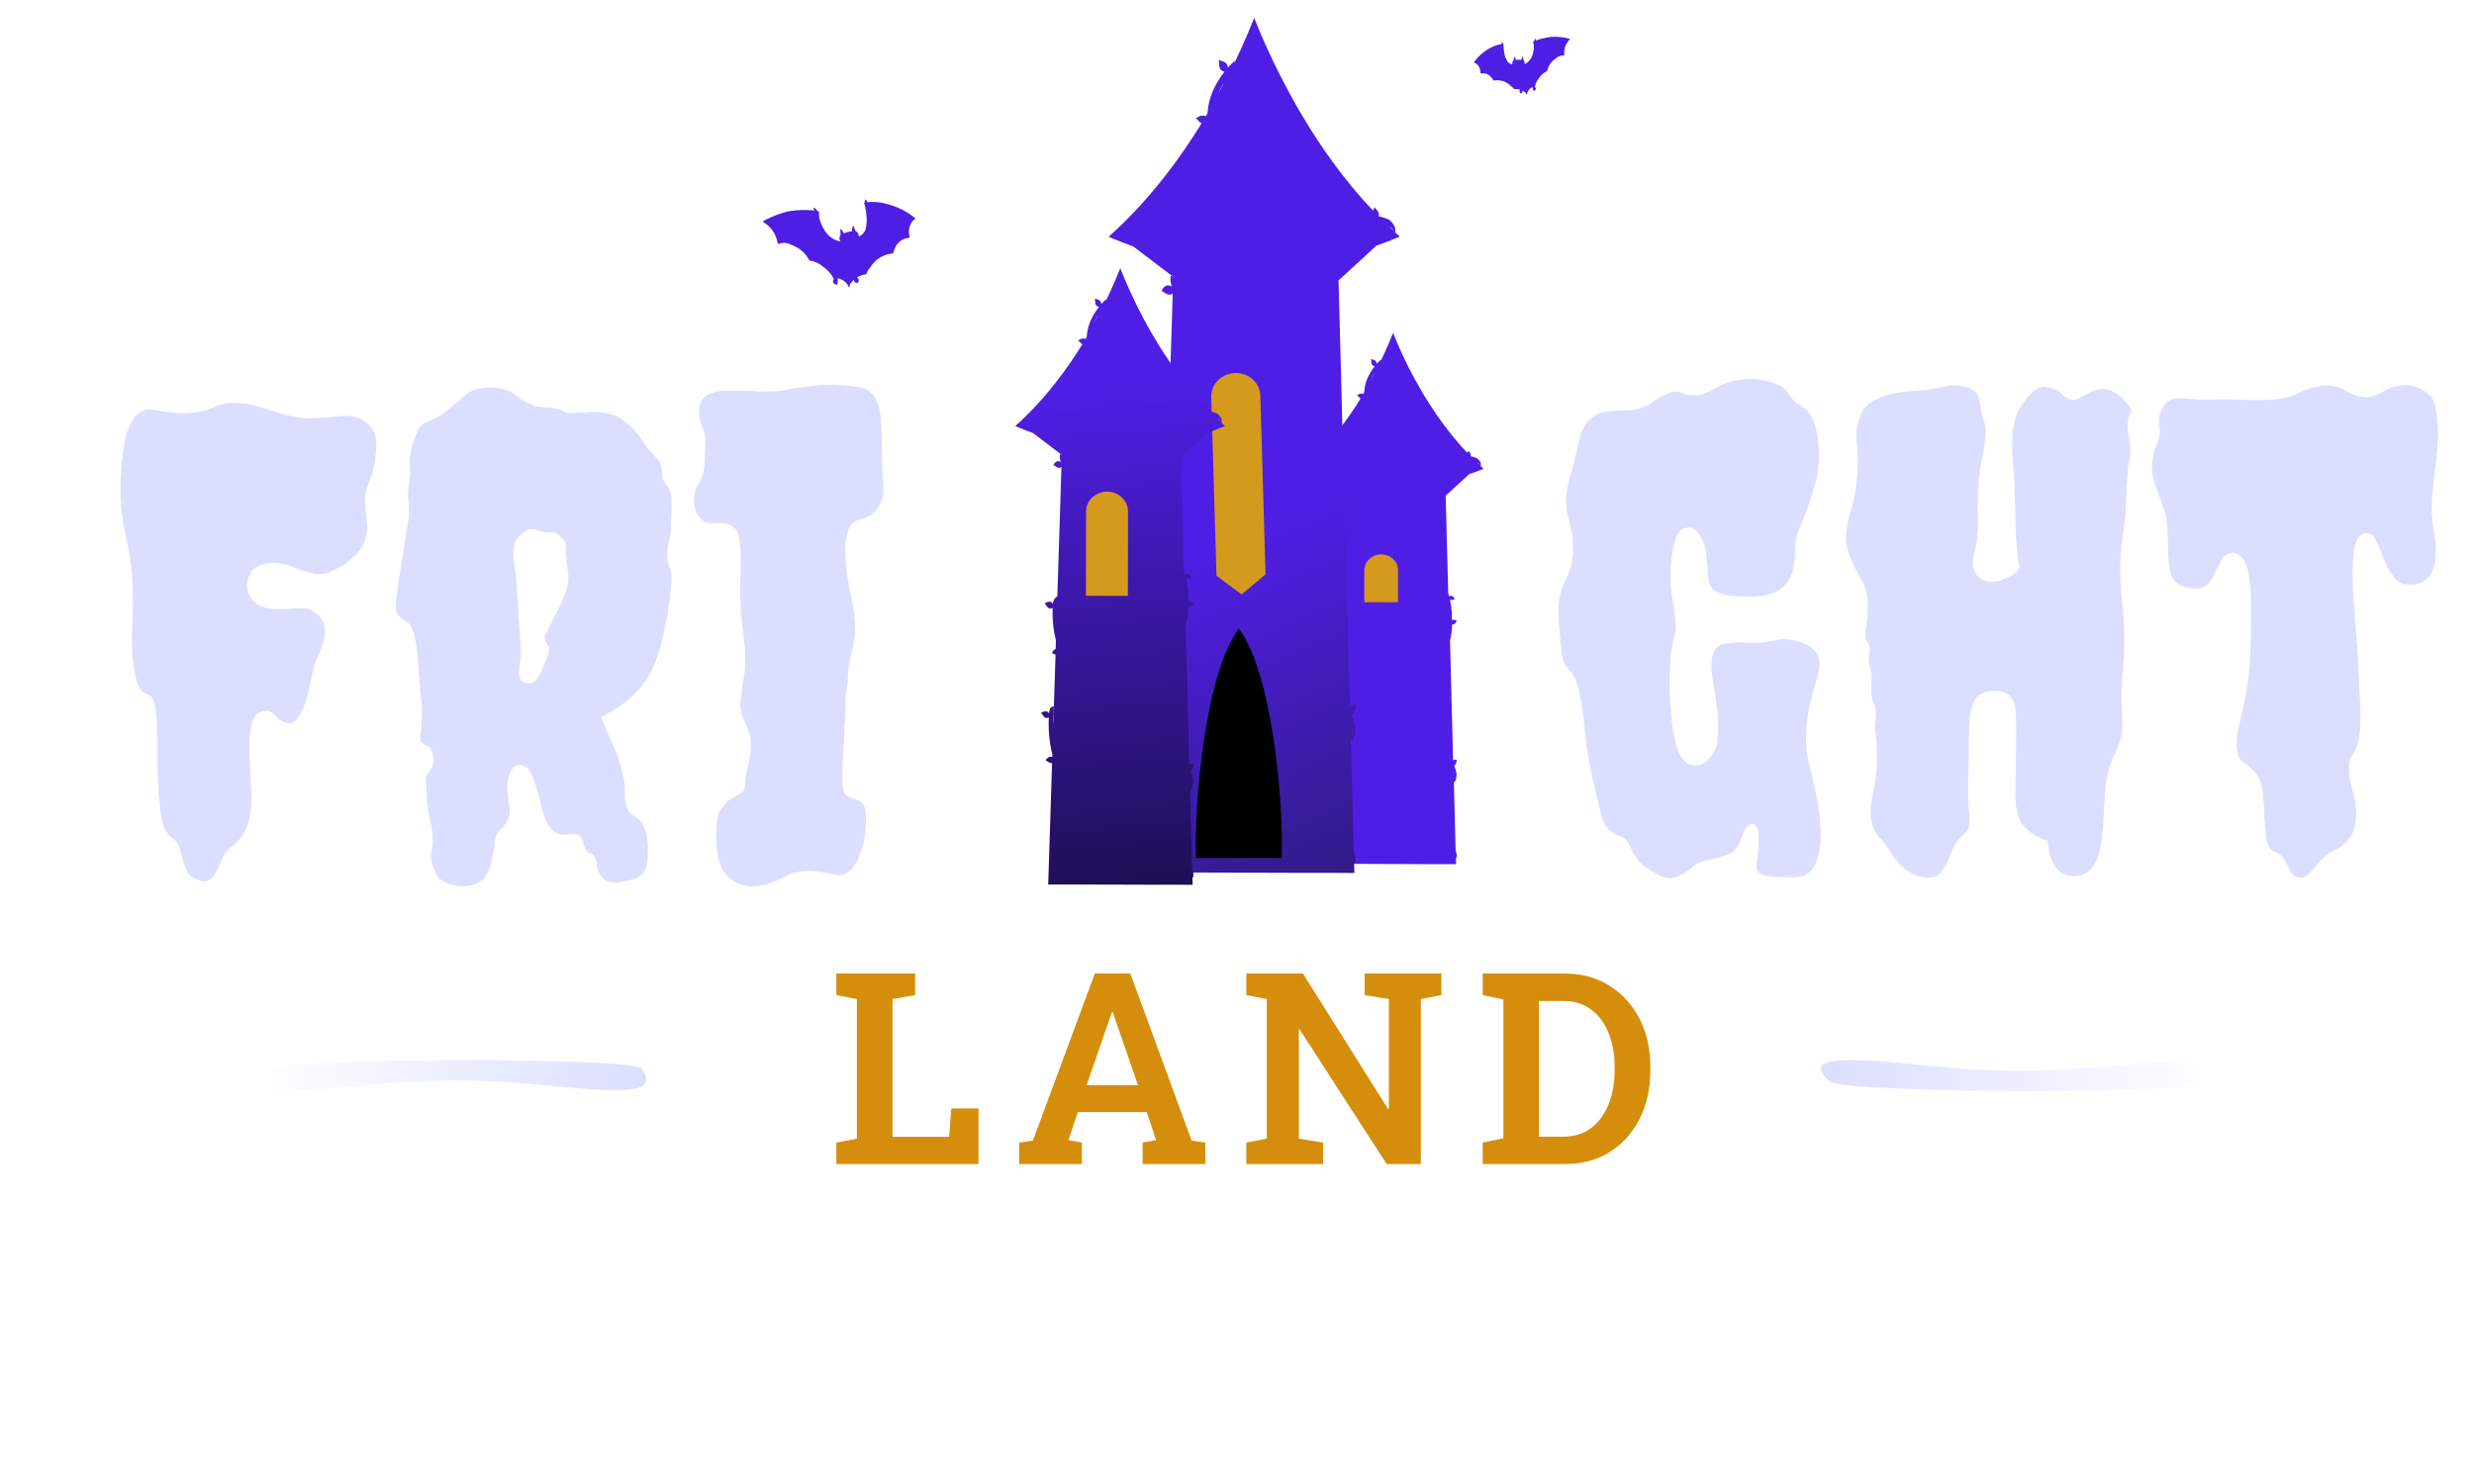 <svg width="195" height="117" viewBox="0 0 195 117" fill="none" xmlns="http://www.w3.org/2000/svg">
<g id="Logo">
<g id="Vector" filter="url(#filter0_d_101_1142)">
<path d="M65.921 91.773V90.082L67.541 89.772V78.765L65.921 78.456V76.753H67.541H70.347H72.132V78.456L70.347 78.765V89.628H74.814L74.979 87.389H77.125V91.773H65.921Z" fill="#D58E0C"/>
<path d="M80.331 91.773V90.082L81.414 89.927L86.293 76.753H89.089L93.927 89.927L95 90.082V91.773H90.059V90.082L91.121 89.886L90.389 87.678H84.952L84.22 89.886L85.272 90.082V91.773H80.331ZM85.644 85.563H89.698L87.851 80.22L87.707 79.786H87.645L87.49 80.24L85.644 85.563Z" fill="#D58E0C"/>
<path d="M98.237 91.773V90.082L99.847 89.772V78.765L98.237 78.456V76.753H99.847H102.694L109.41 87.441L109.471 87.43V78.765L107.563 78.456V76.753H111.989H113.608V78.456L111.989 78.765V91.773H109.296L102.436 81.158L102.374 81.169V89.772L104.283 90.082V91.773H98.237Z" fill="#D58E0C"/>
<path d="M116.866 91.773V90.082L118.496 89.741V78.796L116.866 78.456V76.753H118.496H123.314C124.655 76.753 125.831 77.07 126.842 77.703C127.859 78.335 128.654 79.205 129.225 80.312C129.795 81.42 130.081 82.692 130.081 84.129V84.408C130.081 85.825 129.799 87.09 129.235 88.204C128.678 89.311 127.894 90.185 126.883 90.825C125.879 91.457 124.706 91.773 123.365 91.773H116.866ZM121.302 89.618H123.221C124.08 89.618 124.809 89.391 125.408 88.937C126.006 88.483 126.463 87.864 126.78 87.08C127.103 86.296 127.265 85.405 127.265 84.408V84.109C127.265 83.098 127.103 82.204 126.78 81.427C126.463 80.643 126.006 80.031 125.408 79.59C124.809 79.143 124.08 78.92 123.221 78.92H121.302V89.618Z" fill="#D58E0C"/>
</g>
<g id="Vector_2" filter="url(#filter1_i_101_1142)">
<path d="M137.365 67.484C137.264 67.281 137.247 66.995 137.315 66.624C137.382 66.22 137.416 65.647 137.416 64.906C137.449 64.165 137.281 63.794 136.91 63.794C136.607 63.794 136.337 64.131 136.102 64.805C135.899 65.445 135.613 65.866 135.242 66.068C134.872 66.237 134.501 66.372 134.131 66.473C133.794 66.54 133.44 66.624 133.069 66.725C132.732 66.793 132.446 66.944 132.21 67.18C131.974 67.416 131.604 67.652 131.098 67.888C130.593 68.157 130.003 68.09 129.329 67.686C128.656 67.315 128.201 66.978 127.965 66.675C127.729 66.372 127.544 66.085 127.409 65.816C127.308 65.546 127.19 65.31 127.055 65.108C126.92 64.906 126.701 64.771 126.398 64.704C125.724 64.535 125.269 63.996 125.034 63.087C124.798 62.143 124.562 61.149 124.326 60.105C124.09 59.027 123.922 58.083 123.821 57.275C123.753 56.466 123.669 55.691 123.568 54.95C123.332 53.164 123.012 52.103 122.608 51.766C122.203 51.395 121.968 50.89 121.9 50.25C121.732 48.633 121.647 47.487 121.647 46.813C121.647 46.105 121.833 45.364 122.203 44.589C122.608 43.781 122.81 42.989 122.81 42.214C122.81 41.405 122.742 40.799 122.608 40.395C122.507 39.957 122.422 39.62 122.355 39.384C122.288 39.114 122.254 38.828 122.254 38.525C122.22 37.986 122.355 37.177 122.658 36.099C122.827 35.526 122.961 35.004 123.063 34.532C123.164 34.027 123.265 33.589 123.366 33.218C123.736 31.87 124.68 31.197 126.196 31.197H126.904C127.813 31.197 128.622 30.91 129.329 30.337C129.666 30.102 130.037 29.916 130.441 29.782C130.846 29.647 131.182 29.663 131.452 29.832C131.722 29.967 132.092 30.017 132.564 29.984C133.036 29.916 133.524 29.731 134.03 29.428C134.569 29.091 135.192 28.872 135.899 28.771C136.607 28.636 137.348 28.67 138.123 28.872C138.898 29.04 139.437 29.343 139.74 29.782C140.044 30.22 140.279 30.506 140.448 30.641C140.65 30.742 140.835 30.843 141.004 30.944C141.644 31.416 142.032 32.426 142.166 33.976C142.267 35.29 142.099 36.537 141.661 37.716C141.593 37.952 141.476 38.322 141.307 38.828C141.139 39.333 140.92 39.872 140.65 40.445C140.414 40.984 140.296 41.507 140.296 42.012C140.296 42.484 140.263 42.938 140.195 43.376C140.162 43.814 140.027 44.219 139.791 44.589C139.218 45.499 138.089 45.92 136.405 45.853C134.956 45.853 134.063 45.617 133.726 45.145C133.558 44.91 133.457 44.606 133.423 44.236C133.423 43.865 133.389 43.36 133.322 42.719C133.288 42.079 133.103 41.49 132.766 40.951C132.429 40.411 131.974 40.277 131.401 40.546C131.031 40.748 130.761 41.439 130.593 42.618C130.424 43.764 130.441 44.926 130.643 46.105C130.846 47.285 130.93 48.009 130.896 48.279C130.896 48.515 130.862 48.75 130.795 48.986C130.357 50.57 130.29 52.81 130.593 55.708C130.829 57.831 131.351 58.976 132.16 59.145C132.901 59.279 133.507 58.892 133.979 57.982C134.383 57.14 134.35 55.405 133.878 52.777C133.474 50.721 133.811 49.643 134.889 49.542C135.36 49.475 135.95 49.458 136.658 49.492C137.399 49.525 138.039 49.475 138.578 49.34C139.151 49.172 139.74 49.172 140.347 49.34C140.987 49.475 141.509 49.761 141.914 50.199C142.318 50.637 142.318 51.48 141.914 52.726C141.105 55.219 140.953 57.393 141.459 59.246C141.526 59.549 141.627 59.97 141.762 60.509C141.897 61.048 142.015 61.655 142.116 62.328C142.217 62.969 142.284 63.626 142.318 64.3C142.352 64.973 142.301 65.58 142.166 66.119C141.93 67.366 141.29 67.989 140.246 67.989C139.235 67.989 138.527 67.955 138.123 67.888C137.719 67.82 137.466 67.686 137.365 67.484Z" fill="#DBDEFF"/>
<path d="M157.682 60.964L157.732 57.123V55.86C157.732 54.849 157.631 54.209 157.429 53.939C157.126 53.467 156.654 53.248 156.014 53.282C155.374 53.282 154.902 53.467 154.599 53.838C154.329 54.209 154.161 54.663 154.093 55.203C154.06 55.742 154.026 56.331 153.992 56.971C153.992 57.612 153.992 58.302 153.992 59.044C153.925 60.526 153.925 61.672 153.992 62.48C154.093 63.289 154.093 63.811 153.992 64.047C153.925 64.249 153.757 64.468 153.487 64.704C153.217 64.906 152.998 65.192 152.83 65.563C152.662 65.9 152.51 66.254 152.375 66.624C151.971 67.5 151.55 67.955 151.112 67.989C149.798 68.124 148.669 67.416 147.726 65.866C147.523 65.496 147.254 65.142 146.917 64.805C146.209 64.03 146.075 62.783 146.513 61.065C146.681 60.256 146.765 59.431 146.765 58.589C146.765 57.713 146.732 57.089 146.664 56.719C146.597 56.348 146.597 55.944 146.664 55.506C146.732 55.034 146.681 54.63 146.513 54.293C146.344 53.922 146.277 53.45 146.31 52.878C146.378 52.305 146.344 51.816 146.209 51.412C146.108 50.974 146.091 50.587 146.159 50.25C146.226 49.913 146.176 49.643 146.007 49.441C145.872 49.239 145.822 48.953 145.856 48.582C145.923 48.178 145.974 47.757 146.007 47.319C146.108 46.105 145.957 45.179 145.552 44.539C145.148 43.899 144.794 43.157 144.491 42.315C144.222 41.473 144.272 40.462 144.643 39.283C145.215 37.497 145.384 35.526 145.148 33.37C145.081 32.831 145.199 32.207 145.502 31.5C145.94 30.388 147.372 29.765 149.798 29.63C150.573 29.596 151.263 29.495 151.87 29.327C152.51 29.158 153.133 29.158 153.74 29.327C154.38 29.461 154.75 29.849 154.852 30.489C154.953 31.129 155.037 31.567 155.104 31.803C155.205 32.039 155.273 32.275 155.306 32.511C155.374 32.949 155.306 33.656 155.104 34.633C154.902 35.577 154.784 36.385 154.75 37.059C154.717 37.699 154.7 38.322 154.7 38.929C154.767 40.411 154.7 41.473 154.498 42.113C154.329 42.719 154.279 43.191 154.346 43.528C154.414 43.831 154.548 44.084 154.75 44.286C155.424 44.893 156.351 44.825 157.53 44.084C157.699 43.983 157.85 43.814 157.985 43.579C157.816 42.635 157.715 41.473 157.682 40.091C157.648 38.036 157.581 36.436 157.48 35.29C157.378 34.111 157.395 33.134 157.53 32.359C157.665 31.584 158.019 30.86 158.591 30.186C159.164 29.512 159.686 29.226 160.158 29.327C160.664 29.394 161.068 29.596 161.371 29.933C161.708 30.236 162.011 30.371 162.281 30.337C162.55 30.304 162.921 30.135 163.393 29.832C164.639 29.091 165.802 29.546 166.88 31.197C166.543 31.534 166.442 32.157 166.577 33.066C166.745 33.943 166.779 34.583 166.678 34.987C166.577 35.358 166.509 35.897 166.476 36.604C166.442 37.278 166.408 37.935 166.374 38.575C166.374 39.215 166.29 40.058 166.122 41.102C165.886 42.551 165.869 44.219 166.071 46.105C166.273 47.992 166.307 49.694 166.172 51.21C166.037 52.726 166.004 53.99 166.071 55C166.139 56.011 166.105 56.685 165.97 57.022C165.869 57.359 165.751 57.696 165.616 58.033C165.111 59.01 164.825 60.004 164.757 61.014C164.69 61.857 164.639 62.699 164.606 63.541C164.572 64.35 164.488 65.075 164.353 65.715C164.05 67.163 163.359 67.888 162.281 67.888C161.068 67.888 160.377 66.961 160.209 65.108C159.434 64.872 158.794 64.468 158.288 63.895C157.816 63.322 157.614 62.345 157.682 60.964Z" fill="#DBDEFF"/>
<path d="M170.872 30.236C171.647 30.304 172.321 30.337 172.894 30.337C173.5 30.304 174.393 30.304 175.573 30.337C177.527 30.439 178.908 30.304 179.717 29.933C181.368 29.091 182.699 28.99 183.709 29.63C184.181 29.899 184.636 30.068 185.074 30.135C185.512 30.203 186.135 30 186.944 29.529C187.82 29.158 188.544 29.074 189.117 29.276C189.69 29.478 190.111 29.731 190.38 30.034C190.65 30.337 190.818 30.877 190.886 31.651C190.987 32.393 191.004 33.134 190.936 33.875C190.903 34.616 190.835 35.307 190.734 35.947C190.532 37.666 190.448 38.794 190.482 39.333C190.549 39.872 190.616 40.428 190.684 41.001C190.785 41.574 190.818 42.13 190.785 42.669C190.717 43.983 190.178 44.724 189.167 44.893C188.426 44.994 187.887 44.825 187.55 44.387C187.213 43.916 186.927 43.41 186.691 42.871C186.489 42.298 186.27 41.793 186.034 41.355C185.832 40.917 185.529 40.765 185.124 40.9C184.72 41.001 184.467 41.439 184.366 42.214C184.265 42.955 184.232 43.848 184.265 44.893C184.299 45.903 184.366 46.965 184.467 48.077C184.568 49.155 184.636 50.081 184.67 50.856C184.703 51.597 184.737 52.355 184.771 53.13C184.838 53.905 184.872 54.63 184.872 55.304C184.872 56.752 184.67 57.746 184.265 58.285C184.063 58.555 183.962 58.875 183.962 59.246C183.962 59.616 183.996 60.004 184.063 60.408C184.164 60.812 184.265 61.217 184.366 61.621C184.467 62.025 184.518 62.514 184.518 63.087C184.518 64.434 183.911 65.378 182.699 65.917C182.261 66.119 181.856 66.456 181.486 66.928C181.115 67.399 180.829 67.703 180.626 67.837C180.458 68.006 180.239 68.056 179.969 67.989C179.734 67.955 179.548 67.837 179.413 67.635C179.312 67.467 179.211 67.281 179.11 67.079C178.908 66.54 178.622 66.186 178.251 66.018C177.813 65.917 177.544 65.546 177.442 64.906C177.375 64.266 177.325 63.71 177.291 63.238C177.291 62.733 177.257 62.126 177.19 61.419C177.122 60.711 176.903 60.139 176.533 59.7C176.162 59.263 175.859 58.993 175.623 58.892C175.387 58.757 175.236 58.471 175.168 58.033C175.101 57.561 175.101 57.089 175.168 56.618C175.269 56.146 175.387 55.624 175.522 55.051C175.926 53.4 176.145 51.85 176.179 50.401C176.28 47.706 176.28 45.92 176.179 45.044C176.044 43.292 175.573 42.416 174.764 42.416C174.36 42.45 174.073 42.635 173.905 42.972C173.736 43.275 173.551 43.646 173.349 44.084C172.877 45.196 172.018 45.499 170.771 44.994C170.333 44.791 170.047 44.471 169.912 44.033C169.811 43.595 169.744 43.09 169.71 42.517C169.71 41.911 169.693 41.288 169.659 40.647C169.659 39.974 169.542 39.35 169.306 38.777C169.104 38.171 168.901 37.598 168.699 37.059C168.497 36.52 168.413 35.981 168.447 35.442C168.48 34.903 168.598 34.38 168.8 33.875C169.036 33.37 169.104 32.864 169.002 32.359C168.935 31.854 169.036 31.365 169.306 30.893C169.609 30.388 170.131 30.169 170.872 30.236Z" fill="#DBDEFF"/>
</g>
<g id="Vector_3" filter="url(#filter2_i_101_1142)">
<path d="M15.92 67.433C15.785 67.736 15.6 67.972 15.364 68.141C15.162 68.343 14.858 68.359 14.454 68.191C14.05 68.056 13.763 67.854 13.595 67.585C13.46 67.315 13.342 67.029 13.241 66.725C13.174 66.388 13.09 66.068 12.989 65.765C12.921 65.462 12.77 65.209 12.534 65.007C12.028 64.636 11.708 64.131 11.573 63.491C11.371 62.278 11.253 60.829 11.22 59.145C11.22 57.46 11.203 56.297 11.169 55.657C11.135 55.017 11.068 54.545 10.967 54.242C10.9 53.939 10.799 53.754 10.664 53.686C10.563 53.619 10.411 53.535 10.209 53.434C9.838 53.265 9.569 52.675 9.4 51.665C9.232 50.62 9.181 49.407 9.249 48.026C9.383 45.432 9.232 43.208 8.794 41.355C8.389 39.603 8.238 37.952 8.339 36.402C8.44 34.818 8.592 33.707 8.794 33.066C9.198 31.584 9.922 30.944 10.967 31.146C12.045 31.348 12.887 31.432 13.494 31.399C14.134 31.365 14.656 31.281 15.061 31.146C15.465 31.011 15.835 30.876 16.172 30.742C16.509 30.607 16.947 30.556 17.486 30.59C18.059 30.59 18.565 30.674 19.003 30.843C19.474 30.977 19.946 31.112 20.418 31.247C21.664 31.651 22.641 31.837 23.349 31.803C24.056 31.769 24.613 31.736 25.017 31.702C25.421 31.634 25.775 31.601 26.078 31.601C26.718 31.601 27.241 31.769 27.645 32.106C28.083 32.443 28.335 32.814 28.403 33.218C28.47 33.622 28.487 34.044 28.453 34.481C28.386 35.324 28.234 36.031 27.999 36.604C27.763 37.143 27.628 37.598 27.594 37.969C27.594 38.339 27.611 38.71 27.645 39.081C27.678 39.417 27.712 39.754 27.746 40.091C27.78 40.428 27.746 40.799 27.645 41.203C27.577 41.574 27.375 41.961 27.038 42.366C26.701 42.736 26.314 43.073 25.876 43.376C24.899 43.983 24.107 44.202 23.501 44.033C22.894 43.865 22.439 43.73 22.136 43.629C21.866 43.494 21.597 43.393 21.327 43.326C20.755 43.157 20.199 43.141 19.66 43.275C19.121 43.41 18.75 43.663 18.548 44.033C18.346 44.404 18.261 44.791 18.295 45.196C18.363 45.6 18.565 45.971 18.902 46.308C19.238 46.611 19.693 46.779 20.266 46.813C20.873 46.847 21.361 46.847 21.732 46.813C22.102 46.779 22.406 46.763 22.641 46.763C23.147 46.763 23.602 46.981 24.006 47.419C24.613 48.127 24.562 49.188 23.854 50.603C23.686 50.974 23.534 51.463 23.399 52.069C23.298 52.675 23.164 53.282 22.995 53.889C22.827 54.461 22.608 54.95 22.338 55.354C22.102 55.725 21.816 55.876 21.479 55.809C21.142 55.742 20.906 55.641 20.771 55.506C20.67 55.371 20.552 55.253 20.418 55.152C20.148 54.882 19.845 54.798 19.508 54.899C18.969 55.034 18.649 55.523 18.548 56.365C18.48 57.173 18.464 57.982 18.497 58.791C18.531 59.599 18.565 60.29 18.598 60.863C18.666 61.436 18.666 62.008 18.598 62.581C18.497 63.895 17.992 64.889 17.082 65.563C16.779 65.765 16.543 66.052 16.375 66.422C16.24 66.759 16.088 67.096 15.92 67.433Z" fill="#DBDEFF"/>
<path d="M43.767 31.399L45.384 31.298C46.529 31.298 47.338 31.483 47.81 31.854C48.315 32.224 48.686 32.561 48.922 32.864C49.191 33.167 49.427 33.488 49.629 33.825C49.831 34.128 50.101 34.448 50.438 34.785C50.809 35.122 50.994 35.526 50.994 35.998C50.994 36.436 51.112 36.789 51.348 37.059C51.617 37.328 51.752 37.767 51.752 38.373C51.752 38.98 51.735 39.569 51.701 40.142C51.701 40.681 51.651 41.136 51.55 41.506C51.449 41.843 51.398 42.197 51.398 42.568C51.398 42.905 51.465 43.225 51.6 43.528C51.769 43.797 51.786 44.488 51.651 45.6C51.55 46.678 51.364 47.773 51.095 48.885C50.859 49.997 50.539 50.957 50.135 51.766C49.326 53.282 48.012 54.478 46.193 55.354C46.361 55.758 46.546 56.213 46.748 56.719C46.984 57.19 47.203 57.679 47.406 58.184C47.843 59.431 48.062 60.341 48.062 60.913C48.062 61.453 48.079 61.857 48.113 62.126C48.181 62.362 48.248 62.547 48.315 62.682C48.383 62.817 48.467 62.918 48.568 62.986C48.703 63.053 48.888 63.188 49.124 63.39C49.36 63.558 49.545 63.861 49.68 64.299C49.815 64.737 49.882 65.192 49.882 65.664C49.882 66.742 49.747 67.416 49.478 67.686C49.242 67.921 48.972 68.073 48.669 68.141C48.4 68.242 48.113 68.309 47.81 68.343C47.035 68.444 46.546 68.343 46.344 68.039C46.075 67.77 45.923 67.5 45.889 67.231C45.889 66.927 45.839 66.675 45.738 66.473C45.637 66.237 45.485 66.102 45.283 66.068C45.081 66.001 44.929 65.782 44.828 65.411C44.761 65.041 44.643 64.805 44.474 64.704C44.34 64.569 44.036 64.535 43.565 64.603C42.722 64.771 42.099 64.266 41.695 63.087C41.593 62.817 41.492 62.463 41.391 62.025C41.29 61.587 41.172 61.166 41.038 60.762C40.768 59.785 40.448 59.262 40.077 59.195C39.74 59.094 39.488 59.128 39.319 59.296C39.151 59.465 39.016 59.7 38.915 60.004C38.848 60.273 38.814 60.593 38.814 60.964C38.814 61.301 38.848 61.672 38.915 62.076C39.016 62.48 39.033 62.817 38.965 63.087C38.898 63.356 38.797 63.575 38.662 63.744C38.561 63.912 38.443 64.064 38.309 64.198C38.039 64.367 37.87 64.704 37.803 65.209C37.769 65.715 37.702 66.153 37.601 66.523C37.399 67.433 37.129 68.006 36.792 68.242C36.455 68.477 36.118 68.612 35.782 68.646C35.445 68.713 35.108 68.713 34.771 68.646C33.928 68.477 33.406 68.174 33.204 67.736C33.002 67.332 32.884 67.029 32.85 66.826C32.817 66.591 32.8 66.372 32.8 66.169C32.834 65.967 32.867 65.748 32.901 65.512C32.934 65.277 32.934 65.007 32.901 64.704C32.901 64.367 32.834 63.929 32.699 63.39C32.564 62.851 32.48 62.211 32.446 61.469L32.395 60.155C32.395 60.02 32.513 59.801 32.749 59.498C32.985 59.161 33.053 58.791 32.951 58.386C32.884 57.948 32.699 57.679 32.395 57.578C32.092 57.443 31.941 57.291 31.941 57.123C31.941 56.955 31.974 56.533 32.042 55.859C32.109 55.186 32.075 54.343 31.941 53.333C31.84 52.322 31.772 51.429 31.738 50.654C31.604 48.969 31.3 48.026 30.829 47.824C30.391 47.588 30.138 47.318 30.071 47.015C30.003 46.678 30.003 46.308 30.071 45.903C30.138 45.499 30.205 44.994 30.273 44.387C30.374 43.781 30.475 43.174 30.576 42.568C30.677 41.928 30.761 41.338 30.829 40.799C30.93 40.26 30.997 39.889 31.031 39.687C31.065 39.485 31.065 39.3 31.031 39.131C31.031 38.929 31.031 38.744 31.031 38.575C30.963 38.036 30.963 37.564 31.031 37.16C31.166 36.385 31.199 35.846 31.132 35.543C31.065 35.206 31.115 34.717 31.284 34.077C31.486 33.403 31.654 32.932 31.789 32.662C31.924 32.393 32.176 32.19 32.547 32.056C32.918 31.921 33.272 31.736 33.608 31.5C33.979 31.23 34.316 30.977 34.619 30.742C34.922 30.472 35.192 30.236 35.428 30.034C35.664 29.798 35.95 29.63 36.287 29.529C37.264 29.326 37.972 29.31 38.41 29.478C38.881 29.613 39.218 29.765 39.42 29.933C39.623 30.102 39.858 30.27 40.128 30.438C40.431 30.607 40.734 30.742 41.038 30.843C41.374 30.91 41.678 30.944 41.947 30.944C42.655 31.011 43.076 31.112 43.211 31.247C43.379 31.348 43.565 31.399 43.767 31.399ZM39.572 45.499L39.875 50.098C39.875 50.401 39.858 50.705 39.825 51.008C39.791 51.277 39.757 51.53 39.724 51.766C39.69 52.271 39.875 52.575 40.279 52.675C40.617 52.743 40.886 52.659 41.088 52.423C41.29 52.153 41.476 51.8 41.644 51.361C42.048 50.519 42.183 49.98 42.048 49.744C41.779 49.407 41.695 49.121 41.796 48.885C41.931 48.616 42.183 48.11 42.554 47.369C42.958 46.628 43.245 45.988 43.413 45.449C43.615 44.909 43.666 44.337 43.565 43.73C43.464 43.09 43.413 42.652 43.413 42.416V41.86C43.413 41.591 43.278 41.355 43.009 41.153C42.773 40.917 42.604 40.799 42.503 40.799C42.402 40.765 42.318 40.748 42.251 40.748C41.947 40.816 41.661 40.799 41.391 40.698C41.122 40.563 40.869 40.513 40.633 40.546C40.397 40.546 40.128 40.698 39.825 41.001C39.521 41.304 39.353 41.624 39.319 41.961C39.286 42.264 39.286 42.618 39.319 43.023C39.488 44.236 39.572 45.061 39.572 45.499Z" fill="#DBDEFF"/>
<path d="M66.509 39.788C65.364 40.091 65.145 42.045 65.852 45.651C66.088 46.628 66.206 47.453 66.206 48.127C66.24 48.767 66.156 49.475 65.953 50.25C65.751 51.025 65.65 51.648 65.65 52.12C65.65 52.591 65.583 53.147 65.448 53.787C65.482 54.495 65.465 55.219 65.397 55.961C65.364 56.668 65.33 57.359 65.296 58.033C65.195 59.684 65.178 60.661 65.246 60.964C65.313 61.267 65.414 61.469 65.549 61.57C65.718 61.638 65.903 61.705 66.105 61.773C66.577 61.941 66.863 62.16 66.964 62.43C67.065 62.699 67.099 63.087 67.065 63.592C67.065 64.064 67.015 64.569 66.914 65.108C66.61 66.388 66.189 67.214 65.65 67.585C65.347 67.787 65.027 67.854 64.69 67.787C64.387 67.719 64.05 67.652 63.679 67.585C62.533 67.382 61.556 67.483 60.748 67.888C58.76 68.966 57.227 68.966 56.149 67.888C55.711 67.45 55.441 66.776 55.34 65.866C55.205 64.215 55.29 63.154 55.593 62.682C55.93 62.211 56.199 61.924 56.401 61.823C56.637 61.688 56.84 61.57 57.008 61.469C57.379 61.301 57.564 61.014 57.564 60.61C57.564 60.307 57.597 59.987 57.665 59.65C57.766 59.279 57.85 58.892 57.918 58.487C58.086 57.51 58.002 56.702 57.665 56.062C57.294 55.32 57.126 54.714 57.16 54.242C57.227 53.77 57.278 53.349 57.311 52.979L57.513 51.766C57.581 50.789 57.564 49.963 57.463 49.289C57.362 48.582 57.278 47.858 57.21 47.116C57.176 46.341 57.16 45.617 57.16 44.943C57.193 44.269 57.21 43.629 57.21 43.023C57.21 41.608 57.059 40.765 56.755 40.496C56.486 40.226 56.233 40.091 55.997 40.091C55.761 40.058 55.525 40.041 55.29 40.041C54.649 40.108 54.245 40.007 54.077 39.738C53.706 39.367 53.521 38.895 53.521 38.322C53.521 37.75 53.622 37.312 53.824 37.008C54.06 36.705 54.211 36.368 54.279 35.998C54.346 35.593 54.38 35.172 54.38 34.734C54.447 33.723 54.414 33.066 54.279 32.763C54.144 32.426 54.043 32.14 53.976 31.904C53.942 31.634 53.925 31.382 53.925 31.146C53.925 30.169 54.616 29.663 55.997 29.63C56.84 29.596 57.699 29.613 58.575 29.68C59.451 29.714 60.141 29.68 60.647 29.579C62.399 29.242 63.797 29.108 64.841 29.175C65.92 29.242 66.61 29.326 66.914 29.428C67.756 29.765 68.211 30.691 68.278 32.207C68.312 32.915 68.329 33.656 68.329 34.431C68.329 35.206 68.362 35.998 68.43 36.806C68.564 38.491 67.924 39.485 66.509 39.788Z" fill="#DBDEFF"/>
</g>
<g id="Group">
<g id="Vector_4" filter="url(#filter3_i_101_1142)">
<path d="M113.629 47.756C113.597 47.74 113.466 47.658 113.352 47.68C113.33 47.68 113.298 47.702 113.26 47.723C113.26 47.424 113.26 47.088 113.211 46.724C113.189 46.523 113.151 46.311 113.102 46.093C113.102 46.093 113.108 46.099 113.113 46.099C113.162 46.115 113.211 46.12 113.265 46.115C113.309 46.115 113.347 46.099 113.39 46.093C113.417 46.088 113.45 46.083 113.477 46.093H113.482C113.482 46.093 113.461 46.028 113.428 45.974C113.396 45.919 113.352 45.86 113.298 45.822C113.243 45.784 113.064 45.757 113.048 45.86C113.026 45.767 112.993 45.68 112.966 45.588L112.765 37.873C112.765 37.873 112.787 37.873 112.792 37.873L114.618 36.2C114.64 36.194 114.661 36.183 114.683 36.178C114.716 36.167 114.754 36.151 114.786 36.14C114.803 36.134 114.819 36.129 114.835 36.123C114.873 36.107 114.906 36.096 114.944 36.086C114.955 36.086 114.966 36.075 114.982 36.075C115.025 36.058 115.064 36.042 115.102 36.031C115.102 36.031 115.112 36.031 115.118 36.026C115.254 35.971 115.368 35.928 115.466 35.89C115.493 35.879 115.525 35.868 115.547 35.857C115.547 35.857 115.553 35.857 115.558 35.857C115.58 35.846 115.601 35.836 115.623 35.83C115.623 35.83 115.629 35.83 115.634 35.83C115.656 35.819 115.672 35.814 115.683 35.808C115.683 35.808 115.683 35.808 115.688 35.808C115.699 35.803 115.71 35.797 115.721 35.792C115.721 35.792 115.726 35.792 115.732 35.792C115.737 35.792 115.743 35.792 115.743 35.787C115.754 35.787 115.759 35.781 115.759 35.781C115.677 35.711 115.601 35.635 115.525 35.564C115.525 35.548 115.536 35.531 115.542 35.515C115.542 35.504 115.542 35.499 115.542 35.488C115.542 35.471 115.542 35.45 115.542 35.434C115.542 35.423 115.542 35.417 115.542 35.406C115.542 35.385 115.536 35.368 115.531 35.352C115.531 35.346 115.531 35.336 115.525 35.33C115.525 35.33 115.525 35.33 115.525 35.325C115.509 35.276 115.482 35.227 115.449 35.178C115.449 35.178 115.449 35.173 115.444 35.167C115.444 35.162 115.438 35.156 115.433 35.151C115.379 35.08 115.319 35.015 115.254 34.955C115.243 34.955 115.237 34.95 115.227 34.944C115.08 34.879 114.911 34.825 114.727 34.782C114.738 34.76 114.743 34.738 114.748 34.716C114.748 34.716 114.748 34.695 114.748 34.684C114.738 34.629 114.716 34.581 114.683 34.532C114.656 34.493 114.629 34.461 114.602 34.428C114.58 34.407 114.558 34.379 114.558 34.352C114.558 34.352 114.493 34.439 114.46 34.515C114.314 34.363 114.172 34.206 114.031 34.048C114.004 34.021 113.982 33.988 113.955 33.961C113.798 33.782 113.645 33.602 113.493 33.418C113.466 33.385 113.439 33.353 113.412 33.32C113.265 33.141 113.118 32.961 112.977 32.777C112.95 32.744 112.923 32.706 112.896 32.673C112.754 32.494 112.619 32.315 112.488 32.13C112.461 32.097 112.439 32.059 112.412 32.027C112.282 31.842 112.151 31.663 112.026 31.478C112.005 31.445 111.983 31.413 111.961 31.38C111.836 31.196 111.711 31.011 111.592 30.826C111.575 30.799 111.559 30.772 111.543 30.745C111.423 30.555 111.304 30.364 111.184 30.18C111.173 30.163 111.163 30.147 111.152 30.131C111.038 29.941 110.923 29.75 110.815 29.566C110.815 29.56 110.804 29.549 110.799 29.538C110.69 29.348 110.581 29.158 110.478 28.968C110.467 28.952 110.462 28.935 110.451 28.919C110.348 28.734 110.255 28.555 110.157 28.381C110.147 28.365 110.136 28.343 110.125 28.327C110.032 28.153 109.945 27.979 109.859 27.811C109.848 27.794 109.842 27.778 109.831 27.756C109.744 27.588 109.663 27.42 109.587 27.257C109.581 27.24 109.576 27.229 109.565 27.213C109.484 27.045 109.408 26.887 109.337 26.73C109.337 26.724 109.332 26.719 109.326 26.708C109.25 26.545 109.179 26.387 109.114 26.235C109.054 26.099 109 25.974 108.946 25.849C108.821 25.556 108.712 25.29 108.62 25.056C108.527 25.29 108.419 25.551 108.299 25.844C108.115 26.279 107.892 26.773 107.636 27.311C107.653 27.267 107.664 27.224 107.674 27.175L107.664 27.164C107.664 27.164 107.653 27.175 107.631 27.191C107.609 27.213 107.582 27.24 107.539 27.278C107.484 27.333 107.414 27.403 107.338 27.496C107.332 27.425 107.294 27.338 107.267 27.3C107.213 27.235 107.131 27.197 107.05 27.17C106.979 27.148 106.914 27.137 106.887 27.132H106.881V27.142C106.908 27.175 106.908 27.213 106.908 27.251C106.908 27.305 106.908 27.36 106.914 27.414C106.925 27.485 106.946 27.544 106.984 27.599C106.995 27.61 107.006 27.621 107.017 27.626C107.06 27.664 107.115 27.68 107.175 27.691C107.06 27.838 106.93 28.012 106.811 28.229C106.669 28.474 106.533 28.767 106.441 29.104C106.392 29.272 106.365 29.452 106.349 29.642C106.349 29.674 106.349 29.701 106.349 29.734C106.322 29.783 106.289 29.837 106.262 29.886C106.224 29.864 106.191 29.854 106.164 29.848C106.083 29.837 105.99 29.864 105.92 29.897C105.843 29.935 105.789 29.979 105.773 29.995H105.784C105.822 30.006 105.849 30.038 105.876 30.071C105.914 30.109 105.952 30.158 105.996 30.191C106.017 30.207 106.039 30.218 106.061 30.234C105.05 31.875 103.763 33.619 102.176 35.167C101.959 35.379 101.736 35.586 101.508 35.792C101.508 35.792 101.97 35.998 102.703 36.265L104.632 37.732C104.632 37.732 104.643 37.732 104.67 37.737V37.748L104.556 37.71C104.556 37.71 104.55 37.726 104.545 37.759C104.545 37.775 104.545 37.797 104.54 37.819C104.54 37.84 104.54 37.867 104.54 37.9C104.54 37.987 104.561 38.096 104.605 38.226C104.599 38.226 104.588 38.215 104.583 38.215C104.523 38.188 104.447 38.172 104.409 38.172C104.333 38.183 104.257 38.232 104.197 38.297C104.148 38.356 104.11 38.427 104.099 38.449V38.454H104.11C104.148 38.454 104.186 38.476 104.219 38.509C104.268 38.541 104.317 38.579 104.377 38.601C104.447 38.623 104.512 38.634 104.572 38.617C104.583 38.612 104.599 38.606 104.61 38.596C104.61 38.596 104.637 38.568 104.654 38.557L104.371 47.408C104.371 47.408 104.371 47.365 104.366 47.343C104.328 47.37 104.29 47.403 104.257 47.435C104.241 47.452 104.224 47.468 104.208 47.484C104.208 47.484 104.208 47.484 104.203 47.49C104.186 47.511 104.17 47.528 104.159 47.555C104.148 47.577 104.137 47.598 104.132 47.62C104.132 47.62 104.121 47.647 104.116 47.663C104.099 47.707 104.089 47.756 104.078 47.805C104.078 47.816 104.078 47.832 104.078 47.843C104.029 47.783 103.953 47.729 103.904 47.718C103.822 47.702 103.735 47.718 103.659 47.756C103.589 47.783 103.534 47.821 103.507 47.837H103.513C103.551 47.854 103.572 47.886 103.594 47.924C103.627 47.968 103.659 48.022 103.697 48.066C103.746 48.12 103.801 48.163 103.86 48.185C103.877 48.185 103.888 48.185 103.904 48.185C103.958 48.185 104.012 48.169 104.061 48.136C104.056 48.353 104.051 48.609 104.067 48.897C104.083 49.228 104.121 49.603 104.208 50C104.23 50.108 104.257 50.217 104.29 50.326L104.273 50.918C104.203 50.945 104.143 50.999 104.099 51.059C104.051 51.119 104.023 51.184 104.007 51.211C104.007 51.211 104.007 51.211 104.007 51.217H104.018C104.056 51.211 104.089 51.233 104.132 51.255C104.175 51.277 104.219 51.298 104.262 51.32L104.116 55.916C104.116 55.916 104.099 55.927 104.094 55.938C104.094 55.781 104.099 55.634 104.11 55.504C104.11 55.438 104.121 55.379 104.127 55.324C104.127 55.156 104.137 54.987 104.132 54.819C104.099 54.819 104.061 54.835 104.029 54.852C104.007 54.862 103.985 54.873 103.969 54.884C103.969 54.884 103.958 54.89 103.958 54.895C103.942 54.906 103.926 54.922 103.915 54.938C103.915 54.944 103.904 54.949 103.904 54.955C103.888 54.977 103.877 55.004 103.871 55.031C103.871 55.063 103.86 55.107 103.844 55.134C103.844 55.178 103.833 55.232 103.828 55.286C103.779 55.227 103.708 55.172 103.659 55.161C103.583 55.139 103.491 55.161 103.415 55.188C103.344 55.216 103.29 55.248 103.268 55.264H103.274C103.312 55.281 103.333 55.313 103.355 55.351C103.388 55.395 103.415 55.449 103.453 55.493C103.502 55.547 103.556 55.585 103.616 55.612C103.632 55.612 103.643 55.612 103.659 55.612C103.714 55.612 103.768 55.601 103.817 55.574C103.79 56.025 103.79 56.645 103.909 57.367C103.947 57.595 103.996 57.834 104.061 58.079V58.264C104.002 58.247 103.953 58.236 103.915 58.242C103.833 58.253 103.757 58.307 103.697 58.361C103.638 58.416 103.594 58.475 103.583 58.497H103.594C103.632 58.497 103.665 58.519 103.697 58.546C103.746 58.579 103.79 58.611 103.844 58.639C103.909 58.671 103.974 58.687 104.034 58.682C104.034 58.682 104.04 58.682 104.045 58.682L103.784 66.924H104.789L110.809 66.946H112.581L113.586 66.951L113.575 66.495C113.575 66.495 113.602 66.451 113.613 66.424C113.613 66.413 113.618 66.408 113.624 66.397C113.629 66.37 113.64 66.348 113.64 66.321C113.64 66.321 113.64 66.316 113.64 66.31C113.651 66.24 113.64 66.169 113.624 66.098C113.613 66.049 113.591 66.006 113.564 65.968L113.553 65.957L113.406 60.306C113.406 60.317 113.406 60.328 113.406 60.344C113.412 60.426 113.417 60.48 113.417 60.513C113.434 60.502 113.444 60.491 113.461 60.48C113.472 60.469 113.482 60.459 113.488 60.442C113.488 60.442 113.488 60.437 113.493 60.431C113.499 60.421 113.504 60.41 113.515 60.399C113.515 60.393 113.526 60.383 113.526 60.377C113.526 60.366 113.531 60.355 113.537 60.35C113.537 60.339 113.548 60.328 113.553 60.317C113.58 60.241 113.597 60.165 113.607 60.111C113.607 60.111 113.607 60.1 113.607 60.089C113.607 60.089 113.607 60.089 113.607 60.078C113.624 59.986 113.629 59.877 113.618 59.774C113.618 59.763 113.613 59.752 113.607 59.736C113.591 59.676 113.575 59.611 113.559 59.546C113.548 59.513 113.542 59.481 113.531 59.443C113.521 59.41 113.51 59.372 113.493 59.339C113.472 59.285 113.45 59.22 113.428 59.16C113.45 59.16 113.472 59.149 113.493 59.138C113.493 59.138 113.515 59.127 113.521 59.117C113.553 59.073 113.586 59.019 113.597 58.959C113.607 58.91 113.613 58.861 113.624 58.812C113.624 58.774 113.635 58.742 113.656 58.72C113.624 58.709 113.461 58.687 113.358 58.763C113.358 58.763 113.358 58.763 113.352 58.769L113.102 49.109C113.113 49.158 113.124 49.201 113.14 49.25C113.14 49.25 113.151 49.19 113.167 49.071C113.178 49.011 113.189 48.94 113.205 48.859C113.216 48.772 113.227 48.679 113.243 48.565C113.26 48.413 113.276 48.234 113.287 48.033C113.309 48.033 113.33 48.044 113.352 48.044C113.352 48.044 113.374 48.044 113.385 48.044C113.434 48.022 113.477 47.995 113.515 47.952C113.548 47.919 113.569 47.881 113.597 47.843C113.613 47.816 113.635 47.788 113.662 47.778H113.667C113.667 47.778 113.667 47.778 113.667 47.772L113.629 47.756ZM115.237 35.254C115.335 35.314 115.406 35.379 115.449 35.428C115.46 35.444 115.471 35.466 115.482 35.477C115.4 35.401 115.319 35.325 115.237 35.249V35.254ZM107.131 28.256C107.131 28.256 107.131 28.256 107.131 28.262C107.05 28.419 106.963 28.582 106.87 28.745C106.93 28.599 107.001 28.463 107.071 28.343C107.088 28.311 107.109 28.283 107.126 28.256H107.131ZM104.056 56.351C104.056 56.281 104.056 56.215 104.056 56.15C104.056 56.15 104.056 56.15 104.061 56.156V56.346L104.056 56.351ZM104.333 47.419V47.49C104.333 47.49 104.333 47.473 104.333 47.462C104.333 47.446 104.333 47.435 104.333 47.419Z" fill="#4F1EE4"/>
</g>
<g id="Vector_5" filter="url(#filter4_i_101_1142)">
<path d="M105.719 36.78C105.67 36.753 105.458 36.623 105.273 36.661C105.235 36.666 105.181 36.693 105.126 36.731C105.132 36.248 105.126 35.704 105.05 35.117C105.012 34.792 104.952 34.455 104.871 34.107C104.876 34.107 104.882 34.112 104.887 34.118C104.963 34.145 105.045 34.15 105.132 34.145C105.202 34.14 105.268 34.118 105.333 34.112C105.382 34.102 105.425 34.096 105.469 34.112H105.479C105.479 34.112 105.441 34.009 105.393 33.922C105.344 33.835 105.273 33.737 105.186 33.678C105.094 33.618 104.811 33.575 104.779 33.737C104.741 33.591 104.692 33.444 104.648 33.297L104.322 20.883C104.322 20.883 104.355 20.883 104.371 20.883L107.305 18.188C107.305 18.188 107.305 18.188 107.31 18.188C107.343 18.177 107.381 18.161 107.414 18.15C107.468 18.128 107.522 18.112 107.577 18.09C107.604 18.079 107.631 18.068 107.658 18.063C107.718 18.041 107.778 18.019 107.832 17.998C107.854 17.992 107.87 17.981 107.892 17.976C107.957 17.949 108.022 17.927 108.082 17.905C108.087 17.905 108.098 17.9 108.104 17.894C108.321 17.808 108.506 17.737 108.663 17.672C108.712 17.65 108.756 17.634 108.799 17.617C108.805 17.617 108.81 17.617 108.815 17.612C108.853 17.596 108.886 17.585 108.919 17.569C108.919 17.569 108.93 17.569 108.935 17.563C108.968 17.552 108.995 17.536 109.016 17.525C109.016 17.525 109.022 17.525 109.027 17.525C109.049 17.514 109.065 17.509 109.082 17.503C109.087 17.503 109.093 17.503 109.098 17.498C109.109 17.498 109.114 17.492 109.12 17.487C109.136 17.482 109.147 17.476 109.147 17.476C109.016 17.362 108.897 17.242 108.772 17.128C108.783 17.101 108.788 17.074 108.794 17.047C108.794 17.031 108.794 17.02 108.794 17.003C108.794 16.976 108.794 16.944 108.794 16.916C108.794 16.9 108.794 16.889 108.794 16.873C108.794 16.846 108.783 16.813 108.772 16.786C108.772 16.775 108.767 16.764 108.761 16.748C108.761 16.748 108.761 16.743 108.761 16.737C108.734 16.656 108.69 16.58 108.642 16.504C108.642 16.504 108.642 16.504 108.642 16.498C108.642 16.498 108.636 16.487 108.631 16.482C108.625 16.471 108.614 16.46 108.609 16.455C108.522 16.341 108.424 16.232 108.316 16.14C108.299 16.134 108.288 16.129 108.278 16.123C108.038 16.02 107.767 15.933 107.473 15.857C107.49 15.824 107.501 15.786 107.506 15.754C107.506 15.754 107.506 15.716 107.506 15.7C107.49 15.618 107.457 15.537 107.408 15.46C107.365 15.401 107.316 15.346 107.272 15.292C107.234 15.254 107.207 15.21 107.202 15.167V15.156H107.196C107.169 15.189 107.088 15.292 107.039 15.422C106.805 15.172 106.577 14.928 106.349 14.673C106.305 14.624 106.267 14.58 106.224 14.537C105.968 14.249 105.724 13.961 105.479 13.668C105.436 13.613 105.393 13.564 105.349 13.51C105.11 13.222 104.882 12.928 104.654 12.641C104.61 12.586 104.567 12.527 104.523 12.472C104.3 12.179 104.083 11.891 103.866 11.597C103.822 11.543 103.784 11.483 103.746 11.429C103.534 11.136 103.328 10.842 103.127 10.549C103.089 10.5 103.056 10.446 103.024 10.397C102.823 10.098 102.622 9.799 102.431 9.506C102.404 9.462 102.377 9.419 102.35 9.375C102.154 9.071 101.964 8.767 101.779 8.468C101.763 8.441 101.747 8.414 101.731 8.386C101.546 8.077 101.361 7.772 101.187 7.474C101.182 7.463 101.171 7.446 101.166 7.436C100.986 7.126 100.812 6.822 100.649 6.523C100.633 6.496 100.622 6.469 100.606 6.441C100.443 6.148 100.285 5.86 100.139 5.572C100.122 5.539 100.106 5.512 100.09 5.48C99.943 5.197 99.796 4.92 99.661 4.648C99.644 4.621 99.633 4.594 99.617 4.561C99.481 4.29 99.345 4.018 99.221 3.757C99.21 3.736 99.199 3.714 99.188 3.692C99.058 3.426 98.938 3.165 98.824 2.91C98.824 2.899 98.813 2.888 98.808 2.877C98.688 2.616 98.574 2.361 98.465 2.122C98.373 1.91 98.281 1.698 98.194 1.503C97.993 1.03 97.819 0.601 97.672 0.226C97.672 0.226 97.672 0.226 97.672 0.231C97.525 0.606 97.352 1.03 97.15 1.503C96.857 2.198 96.499 2.991 96.08 3.855C96.102 3.785 96.129 3.714 96.145 3.643L96.129 3.622C96.129 3.622 96.113 3.638 96.075 3.67C96.042 3.703 95.993 3.747 95.928 3.806C95.841 3.893 95.727 4.007 95.602 4.154C95.591 4.034 95.537 3.904 95.488 3.839C95.401 3.736 95.265 3.67 95.14 3.627C95.026 3.589 94.917 3.573 94.874 3.567C94.874 3.567 94.868 3.567 94.863 3.567V3.584C94.906 3.632 94.906 3.698 94.906 3.757C94.906 3.844 94.906 3.931 94.917 4.024C94.934 4.138 94.972 4.236 95.031 4.317C95.048 4.333 95.064 4.35 95.086 4.36C95.156 4.42 95.243 4.447 95.336 4.469C95.151 4.703 94.95 4.985 94.749 5.328C94.521 5.719 94.303 6.191 94.157 6.735C94.081 7.006 94.032 7.294 94.005 7.599C94.005 7.648 94.005 7.696 93.999 7.745C93.95 7.827 93.901 7.908 93.853 7.99C93.793 7.957 93.733 7.935 93.695 7.93C93.565 7.914 93.418 7.952 93.298 8.012C93.179 8.071 93.086 8.142 93.059 8.164H93.076C93.135 8.185 93.179 8.229 93.222 8.283C93.282 8.348 93.347 8.419 93.418 8.479C93.451 8.506 93.489 8.522 93.526 8.544C91.897 11.184 89.832 13.993 87.278 16.476C86.931 16.819 86.567 17.15 86.203 17.482C86.203 17.482 86.942 17.818 88.126 18.237L91.228 20.595C91.228 20.595 91.25 20.595 91.288 20.606V20.627L91.103 20.568C91.103 20.568 91.093 20.589 91.082 20.649C91.076 20.676 91.076 20.709 91.071 20.747C91.065 20.785 91.071 20.828 91.071 20.877C91.071 21.013 91.103 21.198 91.174 21.399C91.163 21.393 91.147 21.383 91.136 21.377C91.038 21.334 90.919 21.306 90.853 21.312C90.728 21.323 90.603 21.41 90.517 21.513C90.435 21.605 90.381 21.719 90.359 21.763V21.774H90.375C90.435 21.774 90.495 21.812 90.555 21.861C90.636 21.91 90.718 21.98 90.805 22.007C90.919 22.045 91.027 22.056 91.125 22.035C91.147 22.024 91.163 22.018 91.185 22.002C91.212 21.986 91.228 21.964 91.255 21.942L90.805 36.182C90.805 36.15 90.805 36.117 90.794 36.079C90.734 36.128 90.674 36.172 90.614 36.226C90.587 36.253 90.56 36.28 90.538 36.307C90.538 36.307 90.533 36.313 90.527 36.318C90.5 36.351 90.478 36.383 90.457 36.422C90.441 36.454 90.424 36.492 90.408 36.53C90.397 36.552 90.386 36.579 90.381 36.601C90.354 36.677 90.332 36.748 90.316 36.829C90.316 36.851 90.316 36.873 90.316 36.894C90.24 36.791 90.115 36.709 90.038 36.693C89.913 36.666 89.767 36.699 89.642 36.753C89.528 36.802 89.435 36.862 89.403 36.883C89.403 36.883 89.397 36.883 89.392 36.889L89.408 36.9C89.468 36.916 89.506 36.97 89.539 37.03C89.593 37.106 89.642 37.188 89.702 37.258C89.778 37.345 89.87 37.41 89.968 37.448C89.99 37.448 90.011 37.448 90.033 37.454C90.125 37.454 90.212 37.427 90.288 37.378C90.278 37.731 90.272 38.138 90.299 38.6C90.326 39.133 90.386 39.73 90.522 40.377C90.56 40.551 90.603 40.725 90.652 40.904L90.62 41.86C90.511 41.904 90.413 41.99 90.343 42.083C90.267 42.181 90.218 42.284 90.196 42.327C90.196 42.327 90.196 42.333 90.196 42.338H90.212C90.272 42.327 90.332 42.36 90.397 42.403C90.468 42.436 90.538 42.48 90.609 42.512L90.375 49.907C90.375 49.907 90.354 49.928 90.343 49.939C90.343 49.684 90.354 49.445 90.37 49.238C90.375 49.135 90.386 49.037 90.392 48.95C90.392 48.679 90.408 48.413 90.403 48.141C90.348 48.152 90.294 48.168 90.24 48.19C90.207 48.206 90.174 48.222 90.142 48.244C90.136 48.244 90.131 48.255 90.12 48.26C90.093 48.282 90.071 48.304 90.049 48.331C90.044 48.342 90.033 48.347 90.028 48.358C90.006 48.391 89.984 48.434 89.979 48.478C89.968 48.532 89.962 48.603 89.93 48.646C89.919 48.722 89.913 48.804 89.903 48.891C89.827 48.793 89.707 48.706 89.631 48.684C89.506 48.651 89.359 48.684 89.234 48.728C89.12 48.771 89.033 48.825 88.995 48.847C88.995 48.847 88.99 48.847 88.984 48.853L88.995 48.863C89.05 48.885 89.088 48.934 89.12 48.994C89.175 49.07 89.218 49.151 89.278 49.222C89.354 49.309 89.441 49.374 89.539 49.412C89.56 49.412 89.582 49.418 89.604 49.418C89.691 49.418 89.783 49.396 89.859 49.352C89.821 50.075 89.821 51.069 90 52.237C90.06 52.607 90.142 52.993 90.245 53.384L90.234 53.677C90.153 53.65 90.066 53.634 90.011 53.639C89.881 53.656 89.756 53.742 89.658 53.829C89.56 53.916 89.495 54.014 89.473 54.047H89.49C89.549 54.047 89.604 54.079 89.653 54.123C89.729 54.172 89.805 54.231 89.886 54.269C89.99 54.324 90.093 54.346 90.196 54.346C90.196 54.346 90.207 54.346 90.212 54.346L89.794 67.602H91.413L101.1 67.635H103.953L105.572 67.646L105.55 66.912C105.577 66.88 105.594 66.836 105.615 66.798C105.621 66.782 105.626 66.771 105.632 66.755C105.642 66.717 105.653 66.679 105.664 66.635C105.664 66.63 105.664 66.624 105.664 66.614C105.68 66.499 105.67 66.38 105.642 66.271C105.621 66.195 105.588 66.124 105.55 66.065C105.545 66.059 105.534 66.049 105.528 66.043V66.032L105.289 56.953C105.289 56.953 105.289 56.991 105.289 57.013C105.3 57.144 105.306 57.236 105.311 57.279C105.333 57.269 105.36 57.247 105.376 57.225C105.393 57.209 105.409 57.187 105.425 57.165C105.425 57.16 105.436 57.154 105.436 57.149C105.447 57.133 105.458 57.111 105.469 57.095C105.474 57.084 105.485 57.073 105.49 57.057C105.496 57.04 105.501 57.024 105.512 57.008C105.517 56.991 105.528 56.97 105.534 56.953C105.577 56.834 105.604 56.709 105.621 56.627C105.621 56.627 105.621 56.606 105.621 56.595C105.621 56.595 105.621 56.584 105.621 56.578C105.642 56.432 105.653 56.258 105.642 56.09C105.642 56.068 105.632 56.051 105.626 56.03C105.599 55.932 105.572 55.829 105.545 55.72C105.528 55.666 105.517 55.611 105.501 55.557C105.479 55.503 105.463 55.448 105.441 55.389C105.409 55.296 105.376 55.199 105.338 55.101C105.376 55.095 105.409 55.084 105.441 55.068C105.441 55.068 105.474 55.046 105.485 55.035C105.539 54.97 105.588 54.883 105.61 54.786C105.632 54.709 105.637 54.628 105.648 54.547C105.648 54.487 105.664 54.432 105.697 54.394V54.383C105.653 54.378 105.387 54.34 105.224 54.465C105.224 54.465 105.219 54.476 105.213 54.476L104.806 38.937C104.827 39.013 104.844 39.089 104.866 39.165H104.876C104.876 39.165 104.893 39.067 104.925 38.883C104.942 38.79 104.963 38.676 104.985 38.54C105.001 38.405 105.023 38.247 105.045 38.073C105.077 37.823 105.099 37.535 105.121 37.215C105.153 37.226 105.192 37.231 105.224 37.231C105.224 37.231 105.257 37.231 105.273 37.226C105.349 37.193 105.414 37.144 105.479 37.074C105.528 37.019 105.572 36.959 105.615 36.9C105.642 36.856 105.68 36.813 105.719 36.796H105.729V36.785L105.719 36.78ZM108.305 16.661C108.462 16.759 108.576 16.857 108.642 16.944C108.663 16.976 108.68 17.003 108.696 17.025C108.565 16.906 108.43 16.781 108.305 16.661ZM95.265 5.404C95.265 5.404 95.265 5.409 95.265 5.414C95.129 5.67 94.993 5.931 94.847 6.191C94.945 5.958 95.053 5.74 95.167 5.545C95.195 5.496 95.227 5.447 95.254 5.404H95.265ZM90.316 50.608C90.316 50.499 90.31 50.39 90.305 50.282C90.305 50.282 90.31 50.287 90.316 50.292C90.316 50.292 90.316 50.292 90.321 50.292L90.31 50.602L90.316 50.608ZM90.772 36.242V36.351C90.772 36.351 90.772 36.324 90.772 36.307C90.772 36.28 90.772 36.264 90.772 36.242Z" fill="url(#paint0_linear_101_1142)"/>
</g>
<path id="Vector_6" d="M101.024 67.646C101.172 63.025 100.239 52.942 97.644 49.576C95.05 52.942 94.117 63.025 94.264 67.646H97.644H101.024Z" fill="black"/>
<g id="Vector_7" filter="url(#filter5_d_101_1142)">
<path d="M99.34 29.298C99.309 28.282 98.426 27.483 97.356 27.509C96.292 27.541 95.453 28.376 95.472 29.387L95.883 43.489L97.863 44.969L99.75 43.384L99.343 29.423C99.342 29.38 99.341 29.341 99.34 29.298Z" fill="#D49A1E"/>
</g>
<g id="Vector_8" filter="url(#filter6_i_101_1142)">
<path d="M92.907 46.332C92.869 46.31 92.722 46.218 92.587 46.245C92.559 46.245 92.522 46.266 92.484 46.294C92.484 45.946 92.484 45.555 92.429 45.131C92.402 44.897 92.359 44.653 92.299 44.397C92.299 44.397 92.31 44.403 92.31 44.408C92.364 44.43 92.424 44.435 92.489 44.43C92.538 44.43 92.587 44.408 92.63 44.408C92.663 44.397 92.701 44.392 92.728 44.408H92.733C92.733 44.408 92.706 44.332 92.674 44.267C92.636 44.202 92.587 44.137 92.522 44.093C92.456 44.05 92.25 44.023 92.228 44.137C92.201 44.033 92.168 43.925 92.136 43.822L91.902 34.862C91.902 34.862 91.924 34.862 91.935 34.862L94.054 32.917C94.081 32.906 94.103 32.901 94.13 32.89C94.168 32.874 94.211 32.863 94.249 32.846C94.271 32.841 94.287 32.83 94.309 32.825C94.353 32.809 94.396 32.792 94.434 32.776C94.45 32.776 94.461 32.765 94.477 32.76C94.526 32.743 94.57 32.721 94.613 32.705C94.613 32.705 94.624 32.705 94.63 32.7C94.787 32.64 94.923 32.586 95.032 32.537C95.064 32.52 95.097 32.51 95.129 32.499C95.129 32.499 95.135 32.499 95.14 32.499C95.167 32.488 95.189 32.477 95.211 32.466C95.211 32.466 95.216 32.466 95.222 32.466C95.243 32.455 95.265 32.45 95.281 32.439C95.281 32.439 95.281 32.439 95.287 32.439C95.303 32.434 95.314 32.428 95.325 32.423C95.325 32.423 95.336 32.423 95.336 32.417C95.341 32.417 95.347 32.417 95.352 32.412C95.363 32.412 95.374 32.401 95.374 32.401C95.281 32.319 95.195 32.233 95.102 32.151C95.108 32.129 95.113 32.113 95.118 32.091C95.118 32.08 95.118 32.069 95.118 32.059C95.118 32.037 95.118 32.015 95.118 31.994C95.118 31.983 95.118 31.972 95.118 31.961C95.118 31.939 95.113 31.917 95.102 31.896C95.102 31.885 95.102 31.879 95.097 31.869C95.097 31.869 95.097 31.869 95.097 31.863C95.075 31.803 95.048 31.749 95.01 31.695C95.01 31.695 95.01 31.689 95.004 31.684C95.004 31.678 94.994 31.668 94.988 31.662C94.928 31.581 94.852 31.505 94.776 31.434C94.765 31.434 94.754 31.423 94.749 31.423C94.575 31.347 94.38 31.287 94.168 31.233C94.179 31.211 94.189 31.184 94.195 31.157C94.195 31.157 94.195 31.13 94.195 31.119C94.184 31.059 94.157 30.999 94.124 30.945C94.092 30.901 94.059 30.863 94.026 30.825C93.999 30.798 93.978 30.771 93.972 30.733V30.722C93.972 30.722 93.896 30.82 93.858 30.912C93.69 30.733 93.521 30.554 93.364 30.374C93.337 30.342 93.304 30.309 93.277 30.277C93.092 30.07 92.913 29.858 92.739 29.646C92.706 29.608 92.674 29.57 92.647 29.532C92.473 29.326 92.31 29.114 92.147 28.902C92.114 28.864 92.081 28.82 92.054 28.782C91.891 28.571 91.734 28.364 91.582 28.152C91.554 28.114 91.522 28.071 91.495 28.033C91.343 27.821 91.19 27.609 91.049 27.397C91.022 27.359 91 27.321 90.973 27.288C90.826 27.076 90.685 26.859 90.544 26.647C90.522 26.615 90.506 26.587 90.484 26.555C90.343 26.332 90.207 26.115 90.071 25.898C90.06 25.876 90.049 25.86 90.038 25.838C89.903 25.615 89.772 25.398 89.647 25.18C89.642 25.169 89.636 25.159 89.631 25.153C89.501 24.93 89.376 24.708 89.256 24.496C89.245 24.474 89.234 24.458 89.224 24.441C89.104 24.23 88.995 24.023 88.887 23.817C88.876 23.795 88.865 23.773 88.854 23.751C88.746 23.545 88.642 23.344 88.544 23.148C88.534 23.127 88.523 23.105 88.512 23.088C88.414 22.893 88.316 22.697 88.229 22.507C88.224 22.491 88.213 22.475 88.208 22.458C88.115 22.268 88.028 22.078 87.941 21.893C87.941 21.888 87.936 21.877 87.93 21.872C87.844 21.687 87.762 21.502 87.686 21.328C87.621 21.176 87.55 21.024 87.49 20.877C87.344 20.535 87.219 20.225 87.115 19.954C87.115 19.954 87.115 19.954 87.115 19.959C87.012 20.231 86.887 20.535 86.741 20.877C86.529 21.377 86.268 21.953 85.969 22.578C85.985 22.529 86.002 22.475 86.013 22.426L86.002 22.409C86.002 22.409 85.991 22.42 85.964 22.442C85.942 22.464 85.904 22.496 85.861 22.54C85.801 22.6 85.719 22.686 85.627 22.79C85.621 22.703 85.578 22.605 85.545 22.561C85.486 22.491 85.388 22.437 85.295 22.409C85.214 22.382 85.138 22.371 85.105 22.366V22.377C85.132 22.409 85.138 22.458 85.132 22.502C85.132 22.561 85.132 22.627 85.143 22.692C85.154 22.773 85.181 22.844 85.225 22.904C85.236 22.915 85.252 22.925 85.263 22.936C85.317 22.98 85.377 23.002 85.442 23.012C85.306 23.181 85.16 23.387 85.018 23.632C84.855 23.914 84.698 24.257 84.589 24.648C84.535 24.843 84.502 25.05 84.48 25.273C84.48 25.305 84.48 25.343 84.475 25.376C84.442 25.436 84.404 25.49 84.372 25.55C84.328 25.528 84.285 25.512 84.258 25.506C84.16 25.495 84.057 25.523 83.97 25.566C83.883 25.61 83.818 25.658 83.796 25.68H83.807C83.85 25.691 83.883 25.729 83.91 25.767C83.953 25.816 83.997 25.865 84.051 25.908C84.073 25.93 84.1 25.941 84.127 25.957C82.954 27.864 81.46 29.885 79.618 31.684C79.368 31.928 79.107 32.173 78.841 32.406C78.841 32.406 79.373 32.651 80.226 32.95L82.465 34.65C82.465 34.65 82.481 34.65 82.508 34.661V34.678L82.378 34.634C82.378 34.634 82.372 34.65 82.362 34.694C82.362 34.715 82.356 34.737 82.351 34.764C82.351 34.792 82.351 34.824 82.351 34.862C82.351 34.96 82.378 35.09 82.427 35.237C82.416 35.237 82.41 35.226 82.4 35.221C82.329 35.188 82.242 35.166 82.198 35.172C82.106 35.183 82.019 35.242 81.954 35.319C81.894 35.389 81.856 35.471 81.84 35.498C81.84 35.498 81.84 35.498 81.84 35.503H81.851C81.894 35.503 81.938 35.531 81.981 35.563C82.041 35.601 82.095 35.65 82.16 35.672C82.242 35.699 82.318 35.71 82.389 35.694C82.405 35.688 82.416 35.677 82.432 35.672C82.448 35.661 82.465 35.645 82.481 35.628L82.155 45.902C82.155 45.902 82.155 45.853 82.15 45.832C82.106 45.864 82.063 45.897 82.019 45.935C82.019 45.935 81.981 45.973 81.965 45.995C81.965 45.995 81.965 45.995 81.96 46C81.938 46.022 81.921 46.049 81.911 46.071C81.894 46.098 81.889 46.125 81.878 46.147C81.873 46.163 81.862 46.179 81.856 46.201C81.84 46.255 81.824 46.31 81.807 46.364C81.807 46.38 81.807 46.397 81.807 46.408C81.753 46.337 81.661 46.277 81.606 46.261C81.514 46.239 81.411 46.261 81.318 46.304C81.237 46.337 81.172 46.38 81.144 46.397C81.144 46.397 81.144 46.397 81.139 46.397H81.15C81.193 46.419 81.221 46.456 81.242 46.5C81.28 46.554 81.313 46.614 81.362 46.663C81.416 46.728 81.481 46.777 81.552 46.799C81.568 46.799 81.585 46.799 81.601 46.799C81.666 46.799 81.731 46.777 81.786 46.745C81.78 47 81.775 47.293 81.791 47.625C81.813 48.01 81.856 48.44 81.954 48.907C81.981 49.032 82.014 49.157 82.046 49.287L82.025 49.977C81.943 50.01 81.878 50.07 81.824 50.14C81.769 50.211 81.731 50.287 81.72 50.314V50.319H81.731C81.775 50.314 81.818 50.336 81.862 50.363C81.911 50.39 81.965 50.417 82.014 50.439L81.845 55.774C81.845 55.774 81.829 55.785 81.824 55.796C81.824 55.611 81.835 55.443 81.84 55.291C81.84 55.215 81.851 55.15 81.856 55.084C81.856 54.889 81.867 54.693 81.867 54.503C81.829 54.508 81.786 54.525 81.748 54.541C81.748 54.541 81.699 54.563 81.677 54.579C81.677 54.579 81.666 54.59 81.661 54.59C81.639 54.606 81.623 54.623 81.606 54.644C81.606 54.65 81.595 54.655 81.59 54.666C81.574 54.693 81.563 54.72 81.557 54.753C81.552 54.791 81.546 54.845 81.525 54.878C81.519 54.932 81.514 54.992 81.508 55.052C81.454 54.981 81.367 54.921 81.313 54.905C81.221 54.883 81.117 54.905 81.03 54.938C80.949 54.97 80.884 55.008 80.856 55.025H80.862C80.905 55.046 80.927 55.084 80.954 55.128C80.992 55.182 81.025 55.242 81.068 55.291C81.123 55.356 81.188 55.4 81.253 55.427C81.269 55.427 81.286 55.427 81.302 55.427C81.367 55.427 81.427 55.41 81.487 55.383C81.46 55.905 81.46 56.622 81.59 57.464C81.633 57.73 81.693 58.007 81.764 58.29V58.502C81.699 58.48 81.633 58.469 81.595 58.475C81.503 58.491 81.411 58.545 81.346 58.616C81.275 58.681 81.226 58.752 81.21 58.768H81.221C81.264 58.768 81.302 58.795 81.34 58.822C81.394 58.855 81.449 58.898 81.508 58.931C81.585 58.969 81.661 58.985 81.731 58.985C81.731 58.985 81.737 58.985 81.742 58.985L81.438 68.548H82.606L89.599 68.57H91.652L92.82 68.58L92.804 68.053C92.804 68.053 92.837 67.999 92.847 67.972C92.847 67.961 92.853 67.95 92.858 67.939C92.869 67.912 92.875 67.885 92.88 67.852C92.88 67.852 92.88 67.841 92.88 67.836C92.891 67.754 92.88 67.668 92.864 67.591C92.847 67.537 92.826 67.483 92.799 67.439C92.799 67.439 92.788 67.428 92.782 67.423L92.608 60.871C92.608 60.882 92.608 60.898 92.608 60.914C92.614 61.012 92.619 61.077 92.625 61.11C92.641 61.099 92.657 61.088 92.674 61.072C92.684 61.061 92.695 61.045 92.706 61.028C92.706 61.028 92.712 61.023 92.717 61.017C92.722 61.007 92.733 60.99 92.739 60.979C92.739 60.968 92.75 60.963 92.755 60.952C92.755 60.941 92.766 60.931 92.771 60.92C92.777 60.909 92.782 60.892 92.788 60.882C92.82 60.795 92.837 60.708 92.847 60.648C92.847 60.648 92.847 60.632 92.847 60.626C92.847 60.626 92.847 60.621 92.847 60.615C92.864 60.507 92.869 60.387 92.864 60.262C92.864 60.246 92.858 60.235 92.853 60.219C92.837 60.148 92.815 60.072 92.793 59.996C92.782 59.958 92.771 59.92 92.761 59.876C92.744 59.838 92.733 59.795 92.717 59.757C92.695 59.692 92.668 59.621 92.647 59.55C92.674 59.55 92.695 59.54 92.722 59.523C92.722 59.523 92.744 59.507 92.755 59.502C92.793 59.453 92.826 59.393 92.847 59.322C92.864 59.268 92.869 59.208 92.875 59.154C92.875 59.11 92.885 59.072 92.907 59.045V59.034C92.875 59.034 92.684 59.002 92.57 59.094C92.57 59.094 92.565 59.099 92.559 59.105L92.266 47.896C92.282 47.951 92.293 48.005 92.31 48.059H92.315C92.315 48.059 92.326 47.989 92.348 47.853C92.359 47.788 92.375 47.701 92.391 47.603C92.402 47.505 92.418 47.391 92.435 47.266C92.456 47.087 92.473 46.88 92.489 46.647C92.516 46.652 92.538 46.658 92.565 46.658C92.565 46.658 92.587 46.658 92.603 46.658C92.657 46.636 92.706 46.598 92.75 46.549C92.788 46.511 92.815 46.467 92.847 46.424C92.869 46.391 92.891 46.364 92.924 46.353H92.929V46.348L92.907 46.332ZM94.771 31.82C94.885 31.89 94.966 31.961 95.015 32.026C95.032 32.048 95.043 32.069 95.053 32.086C94.961 31.999 94.863 31.912 94.771 31.825V31.82ZM85.361 23.697C85.361 23.697 85.361 23.703 85.361 23.708C85.263 23.893 85.165 24.077 85.062 24.267C85.132 24.099 85.214 23.942 85.295 23.8C85.317 23.762 85.339 23.73 85.361 23.697ZM81.791 56.307C81.791 56.225 81.791 56.149 81.786 56.073C81.786 56.073 81.786 56.079 81.791 56.084V56.307ZM82.112 45.94V46.022C82.112 46.022 82.112 46 82.112 45.989C82.112 45.973 82.112 45.957 82.112 45.94Z" fill="url(#paint1_linear_101_1142)"/>
</g>
<g id="Vector_9" filter="url(#filter7_d_101_1142)">
<path d="M88.909 38.437C88.909 37.568 88.175 36.862 87.262 36.862C86.355 36.862 85.616 37.557 85.605 38.416L85.594 45.071L88.898 45.081L88.909 38.546C88.909 38.513 88.909 38.475 88.909 38.443V38.437Z" fill="#D49A1E"/>
</g>
<g id="Vector_10" filter="url(#filter8_d_101_1142)">
<path d="M110.201 43.082C110.201 42.382 109.609 41.811 108.87 41.811C108.136 41.811 107.539 42.371 107.533 43.066V45.576L110.19 45.582V43.169C110.201 43.142 110.201 43.115 110.201 43.082Z" fill="#D49A1E"/>
</g>
</g>
<g id="Vector_11" filter="url(#filter9_i_101_1142)">
<path d="M119.791 4.456C119.791 4.456 119.747 4.169 119.719 4.165C119.69 4.165 119.601 4.436 119.601 4.436C119.424 4.367 119.201 4.436 119.201 4.436C119.201 4.436 119.1 4.169 119.06 4.173C119.023 4.181 119.011 4.444 119.011 4.444C118.862 4.574 118.91 4.772 118.91 4.772C118.91 4.772 118.696 4.764 118.522 4.557C118.51 4.537 118.498 4.521 118.49 4.501C118.393 4.331 118.324 4.157 118.287 3.967C118.247 3.777 118.223 3.579 118.215 3.385C118.215 3.316 118.215 3.251 118.215 3.187C118.215 3.187 118.215 3.175 118.215 3.171C118.215 3.171 118.194 3.171 118.186 3.171C118.186 3.171 118.174 3.171 118.17 3.171C118.17 3.118 118.134 3.057 118.101 3.025C118.097 3.021 118.085 3.025 118.081 3.029C118.069 3.053 118.061 3.082 118.057 3.11C118.057 3.13 118.045 3.158 118.049 3.183C117.79 3.219 117.539 3.304 117.301 3.417C116.969 3.575 116.654 3.793 116.379 4.04C116.201 4.202 116.043 4.379 115.902 4.574C115.898 4.582 115.894 4.586 115.886 4.594C115.882 4.606 115.874 4.614 115.87 4.626C115.89 4.626 115.906 4.638 115.922 4.65C115.922 4.65 115.922 4.65 115.926 4.65C116.056 4.691 116.157 4.796 116.234 4.905C116.314 5.018 116.363 5.152 116.387 5.289C116.395 5.33 116.395 5.366 116.395 5.406C116.395 5.435 116.395 5.467 116.391 5.495C116.403 5.495 116.424 5.491 116.436 5.491C116.472 5.483 116.508 5.483 116.545 5.479C116.674 5.475 116.804 5.491 116.925 5.544C117.135 5.637 117.297 5.823 117.406 6.025C117.414 6.033 117.422 6.041 117.426 6.053C117.426 6.053 117.426 6.053 117.426 6.057C117.45 6.049 117.475 6.049 117.499 6.045C117.588 6.025 117.681 6.025 117.766 6.029C117.952 6.041 118.138 6.082 118.308 6.154C118.405 6.195 118.494 6.247 118.579 6.308C118.643 6.357 118.704 6.409 118.764 6.458C118.857 6.534 118.959 6.615 119.023 6.72C119.023 6.72 119.027 6.733 119.031 6.737C119.039 6.737 119.043 6.737 119.052 6.733C119.076 6.724 119.1 6.72 119.12 6.724C119.254 6.712 119.387 6.724 119.517 6.765C119.5 6.809 119.484 6.854 119.468 6.898C119.456 6.935 119.476 6.979 119.512 6.995C119.512 7.016 119.525 7.036 119.545 7.052C119.581 7.084 119.614 7.052 119.634 7.012C119.638 7.024 119.646 7.028 119.658 7.02C119.682 7.007 119.694 6.979 119.703 6.955C119.715 6.923 119.715 6.886 119.711 6.85C119.763 6.874 119.82 6.91 119.868 6.947C119.937 6.995 120.006 7.056 120.022 7.141C120.03 7.165 120.058 7.149 120.062 7.129C120.083 6.939 120.204 6.757 120.357 6.644C120.398 6.615 120.442 6.587 120.491 6.563C120.503 6.652 120.519 6.737 120.564 6.813C120.572 6.83 120.584 6.866 120.604 6.87C120.612 6.87 120.616 6.87 120.624 6.862C120.624 6.862 120.624 6.862 120.628 6.862C120.649 6.862 120.665 6.854 120.677 6.838C120.685 6.826 120.693 6.817 120.697 6.805C120.717 6.789 120.742 6.773 120.754 6.753C120.77 6.724 120.766 6.7 120.754 6.668C120.733 6.603 120.697 6.559 120.657 6.51C120.669 6.51 120.681 6.51 120.693 6.51C120.693 6.498 120.697 6.49 120.701 6.478C120.701 6.466 120.705 6.454 120.709 6.441C120.729 6.348 120.766 6.26 120.806 6.175C120.887 6.009 121 5.859 121.118 5.714C121.247 5.556 121.409 5.414 121.595 5.342C121.607 5.33 121.619 5.322 121.635 5.322C121.635 5.309 121.639 5.301 121.647 5.289C121.692 5.136 121.744 4.986 121.825 4.844C121.926 4.667 122.06 4.521 122.217 4.392C122.294 4.331 122.375 4.274 122.456 4.218C122.529 4.169 122.61 4.129 122.694 4.105C122.767 4.084 122.844 4.08 122.921 4.084C122.945 4.084 122.969 4.08 122.994 4.084C122.994 4.076 122.994 4.068 122.994 4.06C122.994 4.06 122.994 4.06 122.994 4.056C122.994 4.056 122.994 4.044 122.994 4.04C122.994 3.959 122.994 3.882 122.994 3.801C123.002 3.631 123.038 3.466 123.099 3.308C123.163 3.15 123.26 3.005 123.37 2.875C123.386 2.859 123.398 2.843 123.414 2.827C123.422 2.811 123.455 2.791 123.442 2.77C123.398 2.754 123.349 2.742 123.301 2.73C123.192 2.702 123.083 2.681 122.977 2.665C122.755 2.629 122.525 2.605 122.302 2.6C122.092 2.596 121.882 2.617 121.68 2.653C121.473 2.689 121.267 2.738 121.065 2.795C120.964 2.827 120.863 2.863 120.766 2.908C120.766 2.896 120.766 2.879 120.766 2.867C120.766 2.839 120.774 2.811 120.77 2.778C120.77 2.77 120.762 2.762 120.75 2.766C120.657 2.795 120.636 2.9 120.604 2.981C120.596 2.981 120.588 2.989 120.58 2.993C120.568 2.997 120.56 3.001 120.548 3.005C120.539 3.009 120.527 3.017 120.535 3.029C120.535 3.029 120.535 3.033 120.539 3.037C120.548 3.049 120.552 3.069 120.556 3.086C120.604 3.223 120.612 3.373 120.6 3.514C120.588 3.692 120.552 3.87 120.499 4.036C120.402 4.323 120.208 4.614 119.864 4.764C119.864 4.764 119.933 4.553 119.755 4.44L119.791 4.456Z" fill="#4F1EE4"/>
</g>
<g id="Vector_12" filter="url(#filter10_i_101_1142)">
<path d="M65.961 18.217C65.961 18.217 65.912 17.773 65.961 17.756C66.001 17.74 66.244 18.112 66.244 18.112C66.478 17.942 66.838 17.955 66.838 17.955C66.838 17.955 66.886 17.514 66.943 17.51C67.004 17.51 67.121 17.898 67.121 17.898C67.392 18.035 67.4 18.347 67.4 18.347C67.4 18.347 67.715 18.25 67.893 17.878C67.901 17.846 67.913 17.813 67.921 17.777C67.998 17.486 68.031 17.199 68.014 16.899C67.998 16.6 67.962 16.297 67.897 16.006C67.877 15.905 67.849 15.804 67.812 15.711C67.812 15.711 67.808 15.694 67.804 15.687C67.82 15.682 67.833 15.678 67.845 15.674C67.845 15.674 67.861 15.674 67.869 15.674C67.845 15.598 67.877 15.492 67.918 15.428C67.921 15.42 67.942 15.42 67.95 15.428C67.978 15.46 67.998 15.501 68.014 15.541C68.027 15.573 68.047 15.61 68.055 15.646C68.455 15.598 68.864 15.626 69.264 15.703C69.822 15.812 70.376 16.01 70.881 16.269C71.209 16.439 71.516 16.645 71.799 16.879C71.807 16.887 71.819 16.895 71.827 16.903C71.839 16.916 71.852 16.932 71.864 16.944C71.835 16.956 71.815 16.98 71.795 17C71.795 17 71.795 17 71.787 17C71.609 17.114 71.5 17.308 71.427 17.502C71.35 17.7 71.33 17.918 71.35 18.133C71.354 18.193 71.366 18.254 71.382 18.31C71.391 18.355 71.407 18.399 71.423 18.44C71.403 18.44 71.374 18.444 71.354 18.452C71.297 18.452 71.245 18.468 71.188 18.476C70.99 18.521 70.804 18.598 70.647 18.723C70.368 18.945 70.198 19.281 70.117 19.628C70.109 19.645 70.101 19.661 70.097 19.677C70.097 19.677 70.097 19.681 70.097 19.685C70.06 19.685 70.024 19.689 69.988 19.697C69.85 19.701 69.709 19.738 69.583 19.778C69.312 19.867 69.05 20.005 68.827 20.178C68.702 20.275 68.589 20.389 68.488 20.514C68.411 20.607 68.342 20.712 68.269 20.813C68.164 20.963 68.043 21.124 67.986 21.302C67.986 21.302 67.982 21.323 67.978 21.331C67.966 21.331 67.954 21.331 67.946 21.331C67.909 21.331 67.873 21.331 67.837 21.347C67.635 21.383 67.44 21.456 67.263 21.565C67.303 21.626 67.343 21.682 67.384 21.743C67.416 21.792 67.404 21.868 67.356 21.901C67.356 21.933 67.356 21.965 67.331 21.994C67.287 22.058 67.226 22.022 67.182 21.97C67.182 21.986 67.169 21.998 67.145 21.994C67.105 21.986 67.076 21.945 67.052 21.913C67.02 21.868 67.008 21.812 67.004 21.759V21.755C66.935 21.82 66.866 21.893 66.81 21.965C66.725 22.067 66.652 22.184 66.656 22.317C66.656 22.358 66.603 22.341 66.591 22.317C66.486 22.042 66.236 21.816 65.961 21.711C65.892 21.686 65.811 21.658 65.726 21.646C65.726 21.646 65.726 21.65 65.726 21.654C65.742 21.788 65.746 21.917 65.714 22.05C65.706 22.075 65.702 22.139 65.674 22.147C65.661 22.151 65.653 22.147 65.641 22.147C65.641 22.147 65.641 22.147 65.637 22.147C65.609 22.16 65.576 22.147 65.552 22.131C65.532 22.119 65.52 22.107 65.508 22.091C65.471 22.079 65.431 22.062 65.403 22.034C65.366 21.998 65.362 21.957 65.362 21.909C65.362 21.808 65.403 21.723 65.447 21.638C65.447 21.638 65.447 21.638 65.443 21.638C65.427 21.638 65.407 21.646 65.391 21.65C65.382 21.634 65.374 21.622 65.366 21.606C65.358 21.589 65.346 21.569 65.342 21.553C65.273 21.42 65.188 21.302 65.091 21.193C64.905 20.979 64.679 20.797 64.448 20.627C64.194 20.441 63.903 20.3 63.591 20.259C63.571 20.247 63.547 20.243 63.523 20.247C63.514 20.231 63.507 20.215 63.49 20.207C63.365 19.996 63.227 19.794 63.054 19.616C62.835 19.394 62.577 19.224 62.294 19.095C62.156 19.03 62.015 18.978 61.873 18.925C61.744 18.881 61.61 18.848 61.473 18.852C61.355 18.852 61.242 18.877 61.129 18.913C61.089 18.917 61.052 18.925 61.02 18.941C61.02 18.929 61.02 18.917 61.012 18.905C61.012 18.905 61.004 18.901 61.008 18.897C61.008 18.889 61.008 18.885 61.004 18.877C60.975 18.759 60.943 18.638 60.911 18.521C60.834 18.27 60.713 18.035 60.559 17.825C60.401 17.615 60.199 17.437 59.985 17.288C59.957 17.271 59.928 17.251 59.9 17.231C59.88 17.215 59.827 17.191 59.835 17.158C59.896 17.114 59.965 17.077 60.029 17.045C60.179 16.964 60.333 16.891 60.49 16.823C60.81 16.681 61.141 16.556 61.473 16.459C61.784 16.37 62.103 16.317 62.423 16.289C62.742 16.261 63.074 16.253 63.393 16.261C63.559 16.265 63.725 16.285 63.886 16.313C63.878 16.293 63.87 16.273 63.866 16.253C63.85 16.212 63.834 16.168 63.826 16.123C63.826 16.107 63.834 16.099 63.85 16.099C64 16.103 64.073 16.253 64.153 16.362C64.169 16.362 64.182 16.362 64.198 16.37C64.214 16.37 64.23 16.378 64.246 16.378C64.263 16.378 64.279 16.39 64.271 16.406C64.271 16.406 64.271 16.414 64.267 16.418C64.258 16.442 64.263 16.475 64.258 16.499C64.242 16.721 64.287 16.944 64.36 17.158C64.448 17.417 64.57 17.668 64.715 17.898C64.97 18.286 65.374 18.646 65.945 18.735C65.945 18.735 65.758 18.448 65.981 18.209L65.961 18.217Z" fill="#4F1EE4"/>
</g>
<path id="Vector_13" fill-rule="evenodd" clip-rule="evenodd" d="M20.71 84.353C18.884 86.13 20.857 86.385 28.38 85.591C33.725 85.026 38.36 85.078 43.279 85.591C50.141 86.308 51.74 86.017 50.601 84.262C49.974 83.297 21.706 83.383 20.71 84.353Z" fill="url(#paint2_linear_101_1142)"/>
<path id="Vector_14" fill-rule="evenodd" clip-rule="evenodd" d="M144.173 85.246C142.347 83.469 144.32 83.215 151.843 84.008C157.188 84.573 161.823 84.521 166.742 84.008C173.604 83.292 175.203 83.583 174.064 85.337C173.437 86.303 145.169 86.216 144.173 85.246Z" fill="url(#paint3_linear_101_1142)"/>
</g>
<defs>
<filter id="filter0_d_101_1142" x="41.304" y="52.136" width="113.395" height="64.255" filterUnits="userSpaceOnUse" color-interpolation-filters="sRGB">
<feFlood flood-opacity="0" result="BackgroundImageFix"/>
<feColorMatrix in="SourceAlpha" type="matrix" values="0 0 0 0 0 0 0 0 0 0 0 0 0 0 0 0 0 0 127 0" result="hardAlpha"/>
<feOffset/>
<feGaussianBlur stdDeviation="12.309"/>
<feComposite in2="hardAlpha" operator="out"/>
<feColorMatrix type="matrix" values="0 0 0 0 0.894 0 0 0 0 0.69 0 0 0 0 0.165 0 0 0 0.75 0"/>
<feBlend mode="normal" in2="BackgroundImageFix" result="effect1_dropShadow_101_1142"/>
<feBlend mode="normal" in="SourceGraphic" in2="effect1_dropShadow_101_1142" result="shape"/>
</filter>
<filter id="filter1_i_101_1142" x="121.647" y="28.69" width="69.329" height="39.36" filterUnits="userSpaceOnUse" color-interpolation-filters="sRGB">
<feFlood flood-opacity="0" result="BackgroundImageFix"/>
<feBlend mode="normal" in="SourceGraphic" in2="BackgroundImageFix" result="shape"/>
<feColorMatrix in="SourceAlpha" type="matrix" values="0 0 0 0 0 0 0 0 0 0 0 0 0 0 0 0 0 0 127 0" result="hardAlpha"/>
<feOffset dx="1.182" dy="1.182"/>
<feComposite in2="hardAlpha" operator="arithmetic" k2="-1" k3="1"/>
<feColorMatrix type="matrix" values="0 0 0 0 1 0 0 0 0 1 0 0 0 0 1 0 0 0 1 0"/>
<feBlend mode="normal" in2="shape" result="effect1_innerShadow_101_1142"/>
</filter>
<filter id="filter2_i_101_1142" x="8.309" y="29.158" width="60.139" height="39.538" filterUnits="userSpaceOnUse" color-interpolation-filters="sRGB">
<feFlood flood-opacity="0" result="BackgroundImageFix"/>
<feBlend mode="normal" in="SourceGraphic" in2="BackgroundImageFix" result="shape"/>
<feColorMatrix in="SourceAlpha" type="matrix" values="0 0 0 0 0 0 0 0 0 0 0 0 0 0 0 0 0 0 127 0" result="hardAlpha"/>
<feOffset dx="1.182" dy="1.182"/>
<feComposite in2="hardAlpha" operator="arithmetic" k2="-1" k3="1"/>
<feColorMatrix type="matrix" values="0 0 0 0 1 0 0 0 0 1 0 0 0 0 1 0 0 0 1 0"/>
<feBlend mode="normal" in2="shape" result="effect1_innerShadow_101_1142"/>
</filter>
<filter id="filter3_i_101_1142" x="101.508" y="25.056" width="14.251" height="41.895" filterUnits="userSpaceOnUse" color-interpolation-filters="sRGB">
<feFlood flood-opacity="0" result="BackgroundImageFix"/>
<feBlend mode="normal" in="SourceGraphic" in2="BackgroundImageFix" result="shape"/>
<feColorMatrix in="SourceAlpha" type="matrix" values="0 0 0 0 0 0 0 0 0 0 0 0 0 0 0 0 0 0 127 0" result="hardAlpha"/>
<feOffset dx="1.182" dy="1.182"/>
<feComposite in2="hardAlpha" operator="arithmetic" k2="-1" k3="1"/>
<feColorMatrix type="matrix" values="0 0 0 0 0.443 0 0 0 0 0.289 0 0 0 0 0.911 0 0 0 1 0"/>
<feBlend mode="normal" in2="shape" result="effect1_innerShadow_101_1142"/>
</filter>
<filter id="filter4_i_101_1142" x="86.203" y="0.226" width="22.944" height="67.42" filterUnits="userSpaceOnUse" color-interpolation-filters="sRGB">
<feFlood flood-opacity="0" result="BackgroundImageFix"/>
<feBlend mode="normal" in="SourceGraphic" in2="BackgroundImageFix" result="shape"/>
<feColorMatrix in="SourceAlpha" type="matrix" values="0 0 0 0 0 0 0 0 0 0 0 0 0 0 0 0 0 0 127 0" result="hardAlpha"/>
<feOffset dx="1.182" dy="1.182"/>
<feComposite in2="hardAlpha" operator="arithmetic" k2="-1" k3="1"/>
<feColorMatrix type="matrix" values="0 0 0 0 0.443 0 0 0 0 0.289 0 0 0 0 0.911 0 0 0 1 0"/>
<feBlend mode="normal" in2="shape" result="effect1_innerShadow_101_1142"/>
</filter>
<filter id="filter5_d_101_1142" x="89.773" y="23.71" width="15.676" height="28.857" filterUnits="userSpaceOnUse" color-interpolation-filters="sRGB">
<feFlood flood-opacity="0" result="BackgroundImageFix"/>
<feColorMatrix in="SourceAlpha" type="matrix" values="0 0 0 0 0 0 0 0 0 0 0 0 0 0 0 0 0 0 127 0" result="hardAlpha"/>
<feOffset dy="1.899"/>
<feGaussianBlur stdDeviation="2.849"/>
<feComposite in2="hardAlpha" operator="out"/>
<feColorMatrix type="matrix" values="0 0 0 0 0.894 0 0 0 0 0.69 0 0 0 0 0.165 0 0 0 1 0"/>
<feBlend mode="normal" in2="BackgroundImageFix" result="effect1_dropShadow_101_1142"/>
<feBlend mode="normal" in="SourceGraphic" in2="effect1_dropShadow_101_1142" result="shape"/>
</filter>
<filter id="filter6_i_101_1142" x="78.841" y="19.954" width="16.533" height="48.627" filterUnits="userSpaceOnUse" color-interpolation-filters="sRGB">
<feFlood flood-opacity="0" result="BackgroundImageFix"/>
<feBlend mode="normal" in="SourceGraphic" in2="BackgroundImageFix" result="shape"/>
<feColorMatrix in="SourceAlpha" type="matrix" values="0 0 0 0 0 0 0 0 0 0 0 0 0 0 0 0 0 0 127 0" result="hardAlpha"/>
<feOffset dx="1.182" dy="1.182"/>
<feComposite in2="hardAlpha" operator="arithmetic" k2="-1" k3="1"/>
<feColorMatrix type="matrix" values="0 0 0 0 0.443 0 0 0 0 0.289 0 0 0 0 0.911 0 0 0 1 0"/>
<feBlend mode="normal" in2="shape" result="effect1_innerShadow_101_1142"/>
</filter>
<filter id="filter7_d_101_1142" x="79.896" y="33.063" width="14.711" height="19.617" filterUnits="userSpaceOnUse" color-interpolation-filters="sRGB">
<feFlood flood-opacity="0" result="BackgroundImageFix"/>
<feColorMatrix in="SourceAlpha" type="matrix" values="0 0 0 0 0 0 0 0 0 0 0 0 0 0 0 0 0 0 127 0" result="hardAlpha"/>
<feOffset dy="1.899"/>
<feGaussianBlur stdDeviation="2.849"/>
<feComposite in2="hardAlpha" operator="out"/>
<feColorMatrix type="matrix" values="0 0 0 0 0.894 0 0 0 0 0.69 0 0 0 0 0.165 0 0 0 1 0"/>
<feBlend mode="normal" in2="BackgroundImageFix" result="effect1_dropShadow_101_1142"/>
<feBlend mode="normal" in="SourceGraphic" in2="effect1_dropShadow_101_1142" result="shape"/>
</filter>
<filter id="filter8_d_101_1142" x="101.835" y="38.012" width="14.065" height="15.168" filterUnits="userSpaceOnUse" color-interpolation-filters="sRGB">
<feFlood flood-opacity="0" result="BackgroundImageFix"/>
<feColorMatrix in="SourceAlpha" type="matrix" values="0 0 0 0 0 0 0 0 0 0 0 0 0 0 0 0 0 0 127 0" result="hardAlpha"/>
<feOffset dy="1.899"/>
<feGaussianBlur stdDeviation="2.849"/>
<feComposite in2="hardAlpha" operator="out"/>
<feColorMatrix type="matrix" values="0 0 0 0 0.894 0 0 0 0 0.69 0 0 0 0 0.165 0 0 0 1 0"/>
<feBlend mode="normal" in2="BackgroundImageFix" result="effect1_dropShadow_101_1142"/>
<feBlend mode="normal" in="SourceGraphic" in2="effect1_dropShadow_101_1142" result="shape"/>
</filter>
<filter id="filter9_i_101_1142" x="115.87" y="2.6" width="7.576" height="4.553" filterUnits="userSpaceOnUse" color-interpolation-filters="sRGB">
<feFlood flood-opacity="0" result="BackgroundImageFix"/>
<feBlend mode="normal" in="SourceGraphic" in2="BackgroundImageFix" result="shape"/>
<feColorMatrix in="SourceAlpha" type="matrix" values="0 0 0 0 0 0 0 0 0 0 0 0 0 0 0 0 0 0 127 0" result="hardAlpha"/>
<feOffset dx="0.296" dy="0.296"/>
<feComposite in2="hardAlpha" operator="arithmetic" k2="-1" k3="1"/>
<feColorMatrix type="matrix" values="0 0 0 0 0.443 0 0 0 0 0.289 0 0 0 0 0.911 0 0 0 1 0"/>
<feBlend mode="normal" in2="shape" result="effect1_innerShadow_101_1142"/>
</filter>
<filter id="filter10_i_101_1142" x="59.834" y="15.422" width="12.029" height="6.92" filterUnits="userSpaceOnUse" color-interpolation-filters="sRGB">
<feFlood flood-opacity="0" result="BackgroundImageFix"/>
<feBlend mode="normal" in="SourceGraphic" in2="BackgroundImageFix" result="shape"/>
<feColorMatrix in="SourceAlpha" type="matrix" values="0 0 0 0 0 0 0 0 0 0 0 0 0 0 0 0 0 0 127 0" result="hardAlpha"/>
<feOffset dx="0.296" dy="0.296"/>
<feComposite in2="hardAlpha" operator="arithmetic" k2="-1" k3="1"/>
<feColorMatrix type="matrix" values="0 0 0 0 0.443 0 0 0 0 0.289 0 0 0 0 0.911 0 0 0 1 0"/>
<feBlend mode="normal" in2="shape" result="effect1_innerShadow_101_1142"/>
</filter>
<linearGradient id="paint0_linear_101_1142" x1="93.97" y1="42.792" x2="105.198" y2="67.624" gradientUnits="userSpaceOnUse">
<stop stop-color="#4F1EE4"/>
<stop offset="1" stop-color="#321B88"/>
</linearGradient>
<linearGradient id="paint1_linear_101_1142" x1="86.876" y1="29.786" x2="90.423" y2="68.805" gradientUnits="userSpaceOnUse">
<stop stop-color="#4F1EE4"/>
<stop offset="1" stop-color="#1E0F53"/>
</linearGradient>
<linearGradient id="paint2_linear_101_1142" x1="50.91" y1="83.581" x2="20.168" y2="83.581" gradientUnits="userSpaceOnUse">
<stop stop-color="#DBDEFF"/>
<stop offset="1" stop-color="#DBDEFF" stop-opacity="0"/>
</linearGradient>
<linearGradient id="paint3_linear_101_1142" x1="174.373" y1="86.019" x2="143.631" y2="86.019" gradientUnits="userSpaceOnUse">
<stop stop-color="#DBDEFF" stop-opacity="0"/>
<stop offset="1" stop-color="#DBDEFF"/>
</linearGradient>
</defs>
</svg>
